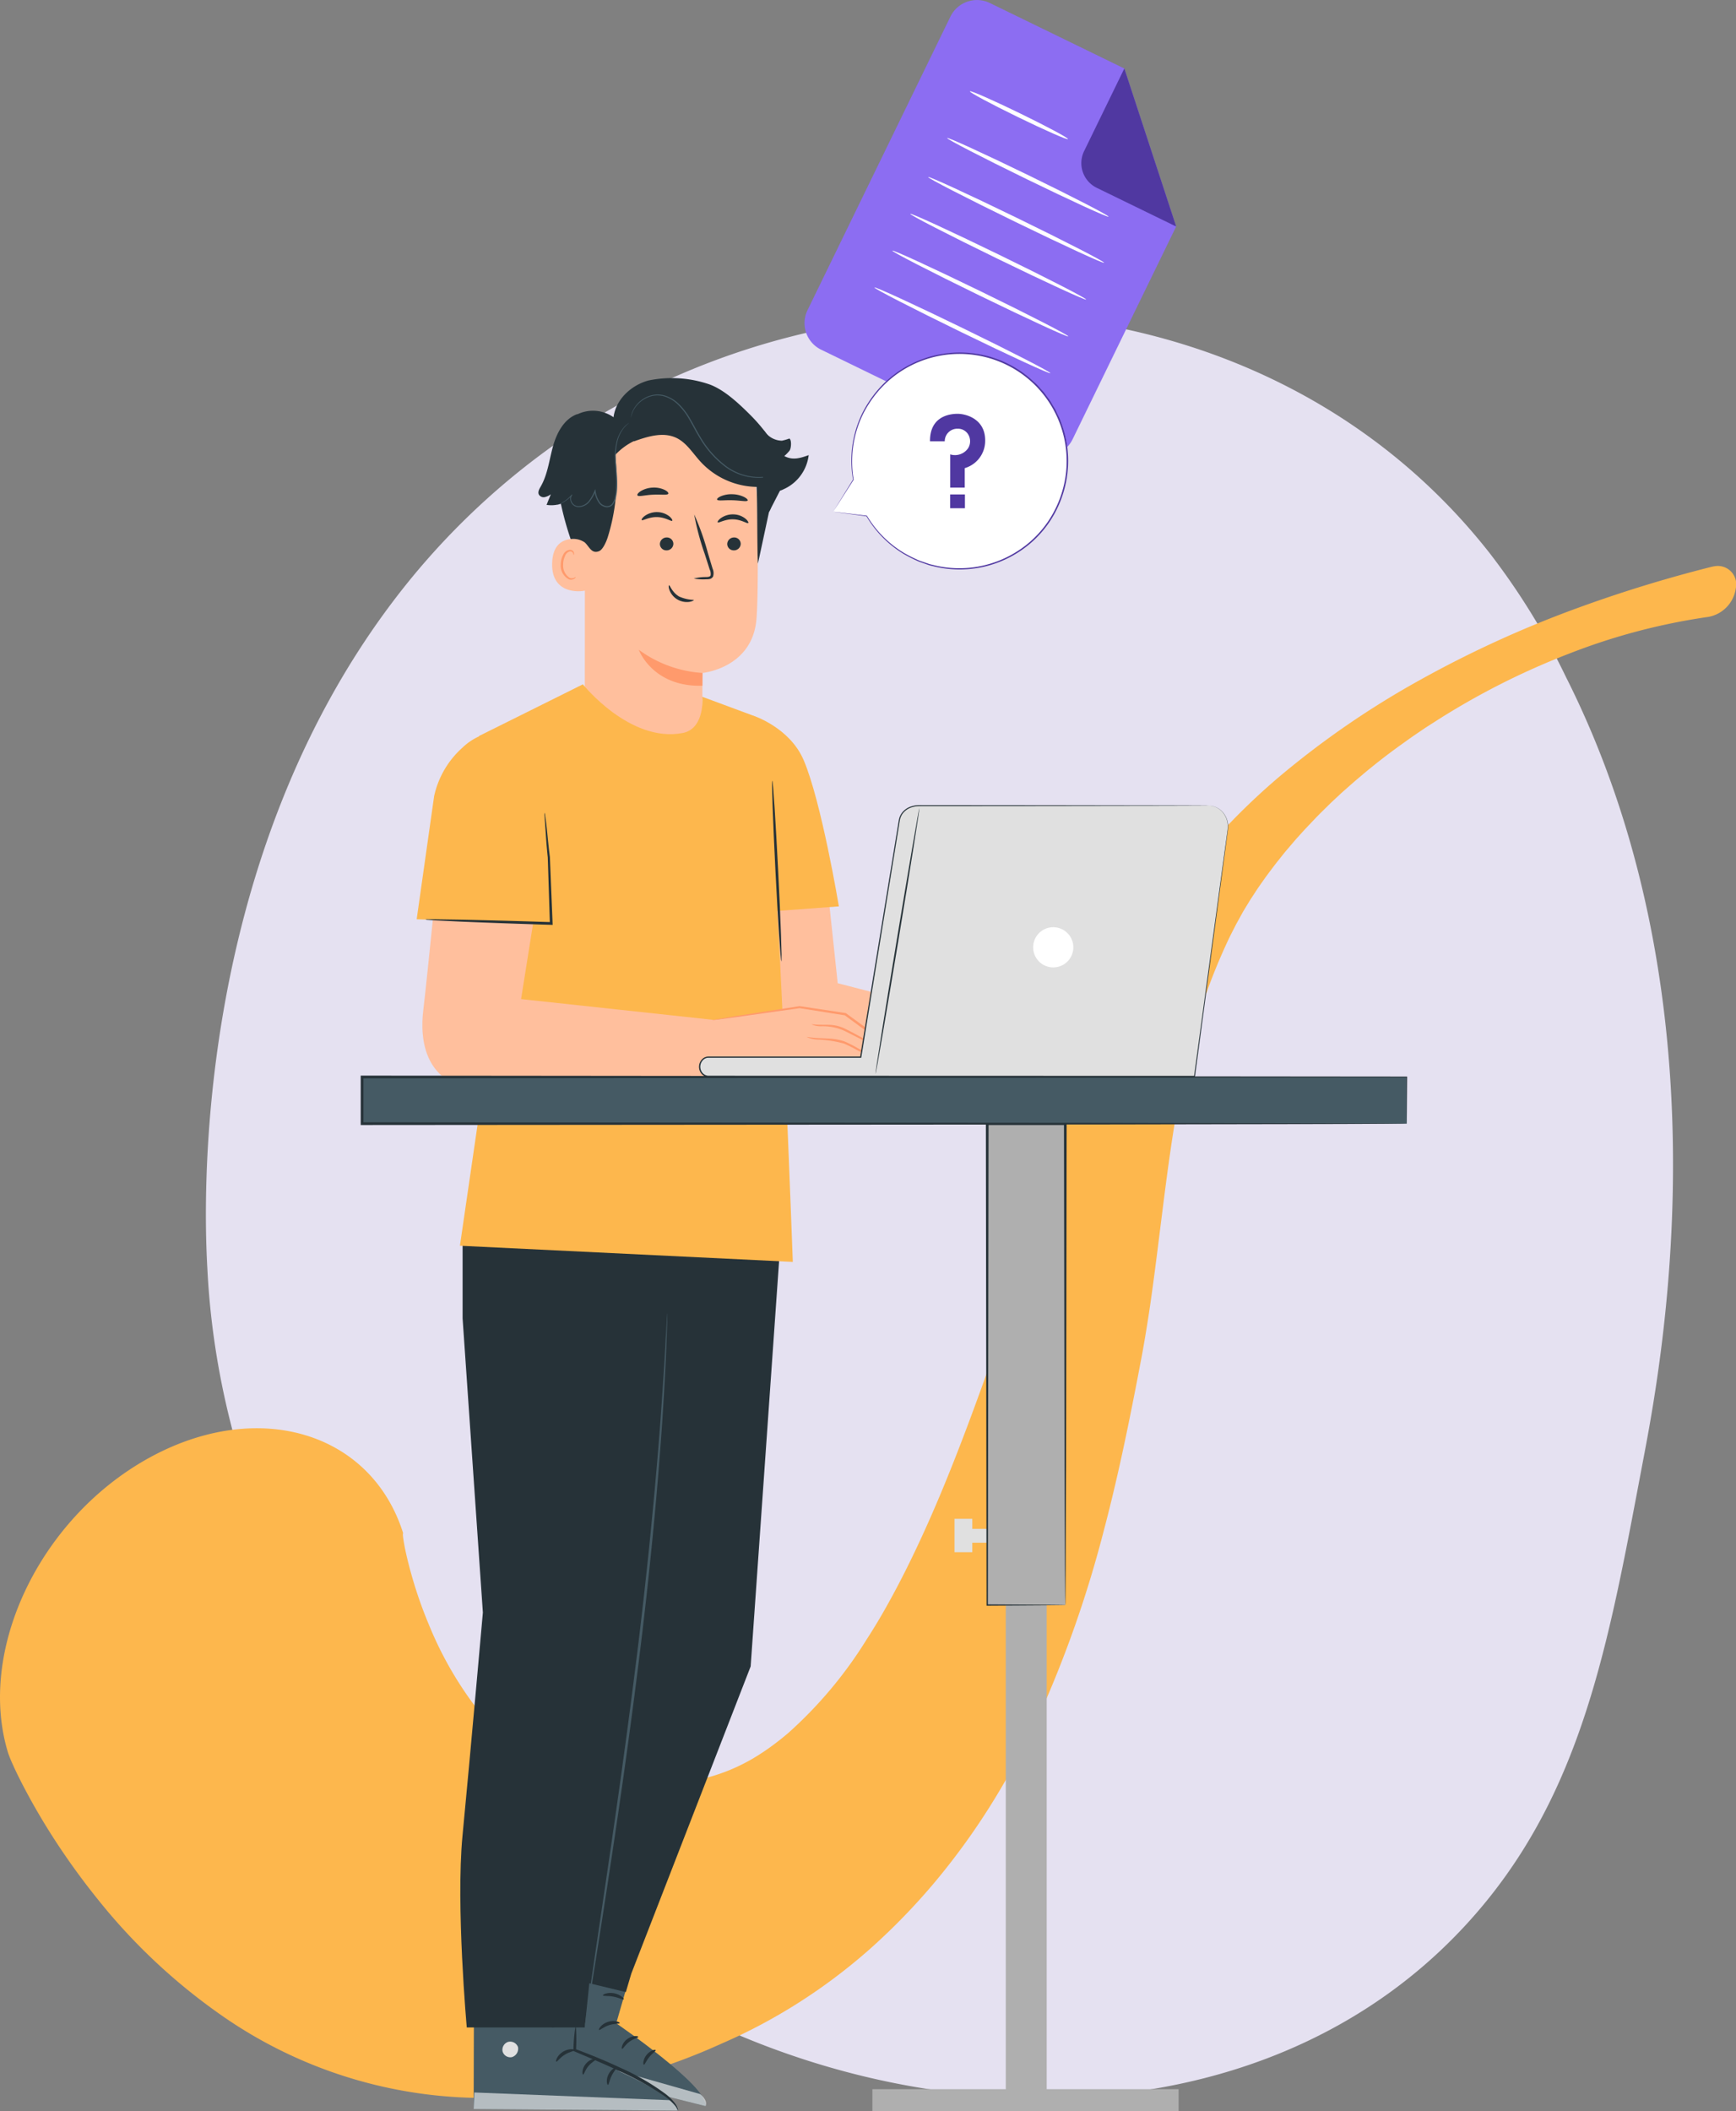 <svg xmlns="http://www.w3.org/2000/svg" width="293.847" height="357.222" viewBox="0 0 293.847 357.222">
  <rect x="0" y="0" width="293.847" height="357.222" fill="#808080" stroke="none"/>
  <g id="Grupo_167112" data-name="Grupo 167112" transform="translate(-608 -2809)">
    <g id="Grupo_167111" data-name="Grupo 167111" transform="translate(-0.393 -281.236)">
      <path id="Trazado_188103" data-name="Trazado 188103" d="M225.507,48.507a117.182,117.182,0,0,1,12.9,20.912c27.172,53.843,16.769,113.3,13.286,131.665-5.627,29.636-9.732,54.684-26.688,75.527-38.523,47.364-115.268,41.092-161.574,1.078-5.49-4.745-50.31-44.626-54.755-104.962-.108-1.475-.161-2.576-.214-3.538-.5-9.324-2.822-67.068,31.332-112.327A124.718,124.718,0,0,1,66.62,30.632C114.741-3.64,187.327-.092,225.507,48.507Z" transform="translate(635.008 3135.289)" fill="#e5e1f1"/>
      <path id="Trazado_139920" data-name="Trazado 139920" d="M309.588,60.177a4.261,4.261,0,0,1,.477-.091,3.116,3.116,0,0,1,3.582,3.735,5.722,5.722,0,0,1-4.6,4.83,105.9,105.9,0,0,0-23.613,6.223A126.031,126.031,0,0,0,262.559,86.49l-1.376.876-1.354.92c-.905.607-1.794,1.243-2.68,1.882q-2.667,1.9-5.216,3.973c-.857.679-1.682,1.4-2.521,2.1-.831.711-1.642,1.443-2.463,2.16-.794.751-1.6,1.475-2.38,2.249s-1.559,1.521-2.3,2.312-1.5,1.559-2.218,2.367c-.36.4-.727.8-1.076,1.2l-1.041,1.225c-.708.8-1.345,1.656-2.018,2.477-.642.84-1.282,1.68-1.9,2.528-.6.858-1.217,1.7-1.768,2.568-.278.433-.57.859-.842,1.293l-.791,1.3c-.131.219-.268.43-.393.654l-.375.679-.746,1.354c-.464.92-.948,1.825-1.383,2.751a100.1,100.1,0,0,0-7.574,23.034c-1.674,7.935-2.706,16.052-3.764,24.482-.534,4.218-1.05,8.512-1.679,12.928-.3,2.2-.661,4.446-1.034,6.709-.2,1.141-.389,2.276-.61,3.432l-.643,3.37c-1.663,8.625-3.494,17.527-5.947,26.721a193.729,193.729,0,0,1-9.882,28.553,136.893,136.893,0,0,1-7.72,14.946,118.038,118.038,0,0,1-10.528,14.892c-2.018,2.422-4.173,4.794-6.447,7.082-1.135,1.148-2.309,2.264-3.5,3.368-.6.547-1.178,1.079-1.815,1.628s-1.273,1.1-1.921,1.629a95.226,95.226,0,0,1-16.438,10.953c-1.435.75-2.876,1.468-4.333,2.13-.768.357-1.357.606-2.007.9l-1.921.846c-1.284.56-2.592,1.078-3.9,1.585s-2.643.968-3.97,1.447a99.571,99.571,0,0,1-16.386,4.142,83.889,83.889,0,0,1-16.579,1.085,77.5,77.5,0,0,1-42.655-14.538,99.749,99.749,0,0,1-20.084-19.03,120.878,120.878,0,0,1-8-11.167c-1.238-1.96-2.428-3.972-3.583-6.081-.576-1.06-1.149-2.136-1.718-3.278-.285-.572-.569-1.154-.859-1.785l-.445-.99-.236-.562-.136-.344-.189-.519C15.868,243.575,26.519,221.215,45,210.995s37.8-4.432,43.141,12.926l-.079-.178c-.022-.041-.021-.015-.021-.015l-.01.013c-.013.008-.008.074-.012.113a3.432,3.432,0,0,0,.026.358c.023.264.074.575.123.882.1.627.233,1.3.382,1.97.3,1.356.662,2.748,1.062,4.127a72.535,72.535,0,0,0,2.861,8.1,61.433,61.433,0,0,0,7.962,13.944,38.158,38.158,0,0,0,10.434,9.455,27.719,27.719,0,0,0,6.121,2.751,30.445,30.445,0,0,0,6.916,1.317,38.972,38.972,0,0,0,7.853-.2c.7-.109,1.4-.186,2.113-.307.719-.142,1.437-.249,2.169-.407l2.126-.469c.558-.109,1.122-.255,1.682-.4a30.7,30.7,0,0,0,6.638-2.7c.272-.143.539-.3.808-.453l.863-.531c.578-.367,1.157-.745,1.729-1.154,1.148-.812,2.294-1.7,3.437-2.682A71.916,71.916,0,0,0,166.5,241.725q1.558-2.4,3.014-4.959t2.845-5.258c1.848-3.586,3.6-7.326,5.279-11.17,3.357-7.693,6.382-15.781,9.375-24.13l1.069-3c.347-.966.673-1.953,1.014-2.939.656-1.986,1.306-3.989,1.933-6.037,1.26-4.082,2.47-8.281,3.682-12.556,2.44-8.549,4.962-17.444,8.321-26.482a131.985,131.985,0,0,1,13.236-26.832c.7-1.075,1.446-2.128,2.172-3.184.77-1.043,1.5-2.072,2.3-3.113l1.189-1.552c.4-.509.819-1.005,1.228-1.508.808-1.011,1.671-1.965,2.513-2.93a111.8,111.8,0,0,1,10.815-10.468A149.179,149.179,0,0,1,260,79.438,185.856,185.856,0,0,1,284.576,68a228.986,228.986,0,0,1,24.987-7.821Z" transform="translate(588.561 3125.962)" fill="#fdb74d"/>
    </g>
    <g id="Grupo_167110" data-name="Grupo 167110" transform="translate(-106.259 2353.992)">
      <g id="Background_Complete" data-name="Background Complete" transform="translate(850.433 455.008)">
        <g id="Grupo_166502" data-name="Grupo 166502">
          <g id="Grupo_166459" data-name="Grupo 166459">
            <g id="Grupo_166450" data-name="Grupo 166450">
              <g id="Grupo_166449" data-name="Grupo 166449">
                <g id="Grupo_166448" data-name="Grupo 166448">
                  <g id="Grupo_166447" data-name="Grupo 166447">
                    <g id="Grupo_166446" data-name="Grupo 166446">
                      <g id="Grupo_166445" data-name="Grupo 166445">
                        <g id="Grupo_166444" data-name="Grupo 166444">
                          <g id="Grupo_166443" data-name="Grupo 166443">
                            <path id="Trazado_226337" data-name="Trazado 226337" d="M900.068,531.652l-35.891-17.479a4.994,4.994,0,0,1-2.3-6.677l24.191-49.678a5,5,0,0,1,6.678-2.3L915.5,466.6l8.776,26.741-17.535,36.008A5,5,0,0,1,900.068,531.652Z" transform="translate(-861.367 -455.008)" fill="#8c6df2"/>
                          </g>
                        </g>
                      </g>
                    </g>
                  </g>
                </g>
              </g>
            </g>
            <g id="Grupo_166458" data-name="Grupo 166458" transform="translate(46.859 11.59)">
              <g id="Grupo_166457" data-name="Grupo 166457">
                <g id="Grupo_166456" data-name="Grupo 166456">
                  <g id="Grupo_166455" data-name="Grupo 166455">
                    <g id="Grupo_166454" data-name="Grupo 166454">
                      <g id="Grupo_166453" data-name="Grupo 166453">
                        <g id="Grupo_166452" data-name="Grupo 166452">
                          <g id="Grupo_166451" data-name="Grupo 166451">
                            <path id="Trazado_226338" data-name="Trazado 226338" d="M922.326,468.285l-6.809,13.982a4.646,4.646,0,0,0,2.142,6.211l13.443,6.549Z" transform="translate(-915.047 -468.285)" fill="#5038a1"/>
                          </g>
                        </g>
                      </g>
                    </g>
                  </g>
                </g>
              </g>
            </g>
          </g>
          <g id="Grupo_166466" data-name="Grupo 166466" transform="translate(27.991 15.436)">
            <g id="Grupo_166465" data-name="Grupo 166465">
              <g id="Grupo_166464" data-name="Grupo 166464">
                <g id="Grupo_166463" data-name="Grupo 166463">
                  <g id="Grupo_166462" data-name="Grupo 166462">
                    <g id="Grupo_166461" data-name="Grupo 166461">
                      <g id="Grupo_166460" data-name="Grupo 166460">
                        <path id="Trazado_226339" data-name="Trazado 226339" d="M910.039,480.791c-.087.179-3.876-1.486-8.46-3.718s-8.232-4.189-8.144-4.369,3.875,1.485,8.461,3.718S910.126,480.611,910.039,480.791Z" transform="translate(-893.432 -472.691)" fill="#fff"/>
                      </g>
                    </g>
                  </g>
                </g>
              </g>
            </g>
          </g>
          <g id="Grupo_166473" data-name="Grupo 166473" transform="translate(24.142 23.346)">
            <g id="Grupo_166472" data-name="Grupo 166472">
              <g id="Grupo_166471" data-name="Grupo 166471">
                <g id="Grupo_166470" data-name="Grupo 166470">
                  <g id="Grupo_166469" data-name="Grupo 166469">
                    <g id="Grupo_166468" data-name="Grupo 166468">
                      <g id="Grupo_166467" data-name="Grupo 166467">
                        <path id="Trazado_226340" data-name="Trazado 226340" d="M916.353,495.07c-.087.18-6.276-2.655-13.822-6.329s-13.594-6.8-13.507-6.98,6.276,2.654,13.824,6.33S916.44,494.89,916.353,495.07Z" transform="translate(-889.023 -481.753)" fill="#fff"/>
                      </g>
                    </g>
                  </g>
                </g>
              </g>
            </g>
          </g>
          <g id="Grupo_166480" data-name="Grupo 166480" transform="translate(20.927 29.948)">
            <g id="Grupo_166479" data-name="Grupo 166479">
              <g id="Grupo_166478" data-name="Grupo 166478">
                <g id="Grupo_166477" data-name="Grupo 166477">
                  <g id="Grupo_166476" data-name="Grupo 166476">
                    <g id="Grupo_166475" data-name="Grupo 166475">
                      <g id="Grupo_166474" data-name="Grupo 166474">
                        <path id="Trazado_226341" data-name="Trazado 226341" d="M915.131,503.83c-.087.18-6.828-2.923-15.053-6.928s-14.825-7.4-14.738-7.58,6.826,2.922,15.055,6.928S915.219,503.65,915.131,503.83Z" transform="translate(-885.34 -489.316)" fill="#fff"/>
                      </g>
                    </g>
                  </g>
                </g>
              </g>
            </g>
          </g>
          <g id="Grupo_166487" data-name="Grupo 166487" transform="translate(17.894 36.176)">
            <g id="Grupo_166486" data-name="Grupo 166486">
              <g id="Grupo_166485" data-name="Grupo 166485">
                <g id="Grupo_166484" data-name="Grupo 166484">
                  <g id="Grupo_166483" data-name="Grupo 166483">
                    <g id="Grupo_166482" data-name="Grupo 166482">
                      <g id="Grupo_166481" data-name="Grupo 166481">
                        <path id="Trazado_226342" data-name="Trazado 226342" d="M911.657,510.964c-.088.18-6.828-2.922-15.053-6.928s-14.825-7.4-14.738-7.579,6.826,2.922,15.055,6.928S911.745,510.785,911.657,510.964Z" transform="translate(-881.866 -496.451)" fill="#fff"/>
                      </g>
                    </g>
                  </g>
                </g>
              </g>
            </g>
          </g>
          <g id="Grupo_166494" data-name="Grupo 166494" transform="translate(14.862 42.404)">
            <g id="Grupo_166493" data-name="Grupo 166493">
              <g id="Grupo_166492" data-name="Grupo 166492">
                <g id="Grupo_166491" data-name="Grupo 166491">
                  <g id="Grupo_166490" data-name="Grupo 166490">
                    <g id="Grupo_166489" data-name="Grupo 166489">
                      <g id="Grupo_166488" data-name="Grupo 166488">
                        <path id="Trazado_226343" data-name="Trazado 226343" d="M908.183,518.1c-.088.18-6.828-2.923-15.053-6.927s-14.826-7.4-14.738-7.58,6.826,2.922,15.054,6.929S908.271,517.919,908.183,518.1Z" transform="translate(-878.392 -503.585)" fill="#fff"/>
                      </g>
                    </g>
                  </g>
                </g>
              </g>
            </g>
          </g>
          <g id="Grupo_166501" data-name="Grupo 166501" transform="translate(11.828 48.632)">
            <g id="Grupo_166500" data-name="Grupo 166500">
              <g id="Grupo_166499" data-name="Grupo 166499">
                <g id="Grupo_166498" data-name="Grupo 166498">
                  <g id="Grupo_166497" data-name="Grupo 166497">
                    <g id="Grupo_166496" data-name="Grupo 166496">
                      <g id="Grupo_166495" data-name="Grupo 166495">
                        <path id="Trazado_226344" data-name="Trazado 226344" d="M904.708,525.234c-.087.179-6.828-2.923-15.053-6.928s-14.825-7.4-14.738-7.579,6.826,2.922,15.055,6.928S904.8,525.054,904.708,525.234Z" transform="translate(-874.917 -510.719)" fill="#fff"/>
                      </g>
                    </g>
                  </g>
                </g>
              </g>
            </g>
          </g>
        </g>
      </g>
      <g id="Speech_Bubble_2" data-name="Speech Bubble 2" transform="translate(855.29 514.65)">
        <g id="Grupo_166617" data-name="Grupo 166617">
          <g id="Grupo_166607" data-name="Grupo 166607">
            <g id="Grupo_166606" data-name="Grupo 166606">
              <g id="Grupo_166605" data-name="Grupo 166605">
                <g id="Grupo_166604" data-name="Grupo 166604">
                  <g id="Grupo_166603" data-name="Grupo 166603">
                    <g id="Grupo_166602" data-name="Grupo 166602">
                      <g id="Grupo_166597" data-name="Grupo 166597" transform="translate(0 0.099)">
                        <g id="Grupo_166596" data-name="Grupo 166596">
                          <g id="Grupo_166595" data-name="Grupo 166595">
                            <path id="Trazado_226367" data-name="Trazado 226367" d="M866.931,550.284l5.682.732a18.3,18.3,0,1,0-2.268-6.15l0-.01Z" transform="translate(-866.931 -523.445)" fill="#fff"/>
                          </g>
                        </g>
                      </g>
                      <g id="Grupo_166601" data-name="Grupo 166601">
                        <g id="Grupo_166600" data-name="Grupo 166600">
                          <g id="Grupo_166599" data-name="Grupo 166599">
                            <g id="Grupo_166598" data-name="Grupo 166598">
                              <path id="Trazado_226368" data-name="Trazado 226368" d="M866.931,550.27s.084-.123.235-.357l.666-1.036,2.557-4-.1-.006,0,.009a.057.057,0,0,0,.107-.033,18.264,18.264,0,0,1,.712-8.97,17.817,17.817,0,0,1,1.113-2.587,20.456,20.456,0,0,1,1.632-2.531,18.139,18.139,0,0,1,32.48,13,18.492,18.492,0,0,1-2.823,7.856,17.86,17.86,0,0,1-5.626,5.492,18.212,18.212,0,0,1-13.445,2.324l-.759-.179a5.013,5.013,0,0,1-.737-.209l-1.414-.488a25.287,25.287,0,0,1-2.539-1.259,18.2,18.2,0,0,1-6.335-6.322.057.057,0,0,0-.04-.026l-4.212-.508-1.1-.129c-.247-.029-.381-.04-.381-.04s.115.02.355.054l1.077.15,4.243.581-.04-.026a18.189,18.189,0,0,0,6.342,6.412,25.141,25.141,0,0,0,2.558,1.282l1.426.5a4.98,4.98,0,0,0,.744.213l.766.184a18.379,18.379,0,0,0,13.61-2.315,18.081,18.081,0,0,0,5.709-5.555,18.687,18.687,0,0,0,2.869-7.962A18.268,18.268,0,0,0,905.445,535a8.257,8.257,0,0,0-.44-1.021l-.478-1-.567-.947a7.539,7.539,0,0,0-.6-.917l-.65-.879c-.208-.3-.477-.546-.711-.821s-.475-.545-.735-.793l-.8-.723a18.1,18.1,0,0,0-7.3-3.933,18.442,18.442,0,0,0-14.6,2.191,18.252,18.252,0,0,0-4.858,4.478,20.638,20.638,0,0,0-1.638,2.564,18.077,18.077,0,0,0-1.112,2.618,18.269,18.269,0,0,0-.661,9.044l.107-.033,0-.01a.057.057,0,0,0-.076-.028.058.058,0,0,0-.024.022l-2.519,4.076-.635,1.036C867,550.155,866.931,550.27,866.931,550.27Z" transform="translate(-866.931 -523.332)" fill="#5038a1"/>
                            </g>
                          </g>
                        </g>
                      </g>
                    </g>
                  </g>
                </g>
              </g>
            </g>
          </g>
          <g id="Grupo_166616" data-name="Grupo 166616" transform="translate(16.389 10.376)">
            <g id="Grupo_166615" data-name="Grupo 166615">
              <g id="Grupo_166614" data-name="Grupo 166614">
                <g id="Grupo_166610" data-name="Grupo 166610">
                  <g id="Grupo_166609" data-name="Grupo 166609">
                    <g id="Grupo_166608" data-name="Grupo 166608">
                      <path id="Trazado_226369" data-name="Trazado 226369" d="M885.706,539.874H888.2a2.118,2.118,0,0,1,2.175-2.13,2.017,2.017,0,0,1,1.954,1.287,2.236,2.236,0,0,1-.178,2.019,2.7,2.7,0,0,1-3.029,1.034v5.621h2.465v-3.293a4.812,4.812,0,0,0,3.457-4.7c0-3.645-3.269-4.492-4.668-4.492C889.3,535.218,885.659,535.477,885.706,539.874Z" transform="translate(-885.706 -535.218)" fill="#5038a1"/>
                    </g>
                  </g>
                </g>
                <g id="Grupo_166613" data-name="Grupo 166613" transform="translate(3.408 13.645)">
                  <g id="Grupo_166612" data-name="Grupo 166612">
                    <g id="Grupo_166611" data-name="Grupo 166611">
                      <rect id="Rectángulo_46135" data-name="Rectángulo 46135" width="2.501" height="2.336" fill="#5038a1"/>
                    </g>
                  </g>
                </g>
              </g>
            </g>
          </g>
        </g>
      </g>
      <g id="Character_2" data-name="Character 2" transform="translate(775.32 518.973)">
        <g id="Grupo_167109" data-name="Grupo 167109">
          <g id="Grupo_166817" data-name="Grupo 166817" transform="translate(16.859 146.359)">
            <g id="Grupo_166702" data-name="Grupo 166702" transform="translate(7.999 110.702)">
              <g id="Grupo_166701" data-name="Grupo 166701">
                <g id="Grupo_166700" data-name="Grupo 166700">
                  <g id="Grupo_166628" data-name="Grupo 166628">
                    <g id="Grupo_166627" data-name="Grupo 166627">
                      <g id="Grupo_166626" data-name="Grupo 166626">
                        <g id="Grupo_166625" data-name="Grupo 166625">
                          <g id="Grupo_166624" data-name="Grupo 166624">
                            <g id="Grupo_166623" data-name="Grupo 166623">
                              <g id="Grupo_166622" data-name="Grupo 166622">
                                <g id="Grupo_166621" data-name="Grupo 166621">
                                  <g id="Grupo_166620" data-name="Grupo 166620">
                                    <g id="Grupo_166619" data-name="Grupo 166619">
                                      <g id="Grupo_166618" data-name="Grupo 166618">
                                        <path id="Trazado_226370" data-name="Trazado 226370" d="M827.12,827l-4.937,17.1s15.727,10.762,15.122,14.012L803.8,849.731l6.6-26.966Z" transform="translate(-803.797 -822.765)" fill="#455a64"/>
                                      </g>
                                    </g>
                                  </g>
                                </g>
                              </g>
                            </g>
                          </g>
                        </g>
                      </g>
                    </g>
                  </g>
                  <g id="Grupo_166640" data-name="Grupo 166640" transform="translate(7.05 17.278)">
                    <g id="Grupo_166639" data-name="Grupo 166639">
                      <g id="Grupo_166638" data-name="Grupo 166638">
                        <g id="Grupo_166637" data-name="Grupo 166637">
                          <g id="Grupo_166636" data-name="Grupo 166636">
                            <g id="Grupo_166635" data-name="Grupo 166635">
                              <g id="Grupo_166634" data-name="Grupo 166634">
                                <g id="Grupo_166633" data-name="Grupo 166633">
                                  <g id="Grupo_166632" data-name="Grupo 166632">
                                    <g id="Grupo_166631" data-name="Grupo 166631">
                                      <g id="Grupo_166630" data-name="Grupo 166630">
                                        <g id="Grupo_166629" data-name="Grupo 166629">
                                          <path id="Trazado_226371" data-name="Trazado 226371" d="M813.21,842.572a1.409,1.409,0,0,0-1.336,1.325,1.356,1.356,0,0,0,1.3,1.337,1.487,1.487,0,0,0,1.408-1.411,1.407,1.407,0,0,0-1.508-1.24" transform="translate(-811.874 -842.558)" fill="#e0e0e0"/>
                                        </g>
                                      </g>
                                    </g>
                                  </g>
                                </g>
                              </g>
                            </g>
                          </g>
                        </g>
                      </g>
                    </g>
                  </g>
                  <g id="Grupo_166651" data-name="Grupo 166651" transform="translate(0 24.274)" opacity="0.6">
                    <g id="Grupo_166650" data-name="Grupo 166650">
                      <g id="Grupo_166649" data-name="Grupo 166649">
                        <g id="Grupo_166648" data-name="Grupo 166648">
                          <g id="Grupo_166647" data-name="Grupo 166647">
                            <g id="Grupo_166646" data-name="Grupo 166646">
                              <g id="Grupo_166645" data-name="Grupo 166645">
                                <g id="Grupo_166644" data-name="Grupo 166644">
                                  <g id="Grupo_166643" data-name="Grupo 166643">
                                    <g id="Grupo_166642" data-name="Grupo 166642">
                                      <g id="Grupo_166641" data-name="Grupo 166641">
                                        <path id="Trazado_226372" data-name="Trazado 226372" d="M803.8,853.264l.772-2.691,31.838,9.043s1.329,1.023.9,2.031Z" transform="translate(-803.797 -850.573)" fill="#fff"/>
                                      </g>
                                    </g>
                                  </g>
                                </g>
                              </g>
                            </g>
                          </g>
                        </g>
                      </g>
                    </g>
                  </g>
                  <g id="Grupo_166663" data-name="Grupo 166663" transform="translate(15.455 20.948)">
                    <g id="Grupo_166662" data-name="Grupo 166662">
                      <g id="Grupo_166661" data-name="Grupo 166661">
                        <g id="Grupo_166660" data-name="Grupo 166660">
                          <g id="Grupo_166659" data-name="Grupo 166659">
                            <g id="Grupo_166658" data-name="Grupo 166658">
                              <g id="Grupo_166657" data-name="Grupo 166657">
                                <g id="Grupo_166656" data-name="Grupo 166656">
                                  <g id="Grupo_166655" data-name="Grupo 166655">
                                    <g id="Grupo_166654" data-name="Grupo 166654">
                                      <g id="Grupo_166653" data-name="Grupo 166653">
                                        <g id="Grupo_166652" data-name="Grupo 166652">
                                          <path id="Trazado_226373" data-name="Trazado 226373" d="M825.018,847.116c-.046.162-.883.031-1.82.356-.945.3-1.537.905-1.672.8-.143-.07.346-.986,1.487-1.36S825.091,846.974,825.018,847.116Z" transform="translate(-821.502 -846.762)" fill="#263238"/>
                                        </g>
                                      </g>
                                    </g>
                                  </g>
                                </g>
                              </g>
                            </g>
                          </g>
                        </g>
                      </g>
                    </g>
                  </g>
                  <g id="Grupo_166675" data-name="Grupo 166675" transform="translate(19.32 23.492)">
                    <g id="Grupo_166674" data-name="Grupo 166674">
                      <g id="Grupo_166673" data-name="Grupo 166673">
                        <g id="Grupo_166672" data-name="Grupo 166672">
                          <g id="Grupo_166671" data-name="Grupo 166671">
                            <g id="Grupo_166670" data-name="Grupo 166670">
                              <g id="Grupo_166669" data-name="Grupo 166669">
                                <g id="Grupo_166668" data-name="Grupo 166668">
                                  <g id="Grupo_166667" data-name="Grupo 166667">
                                    <g id="Grupo_166666" data-name="Grupo 166666">
                                      <g id="Grupo_166665" data-name="Grupo 166665">
                                        <g id="Grupo_166664" data-name="Grupo 166664">
                                          <path id="Trazado_226374" data-name="Trazado 226374" d="M828.731,849.818c0,.168-.78.269-1.509.822-.745.532-1.072,1.245-1.233,1.2-.161-.013-.034-1,.885-1.67S828.767,849.662,828.731,849.818Z" transform="translate(-825.929 -849.676)" fill="#263238"/>
                                        </g>
                                      </g>
                                    </g>
                                  </g>
                                </g>
                              </g>
                            </g>
                          </g>
                        </g>
                      </g>
                    </g>
                  </g>
                  <g id="Grupo_166687" data-name="Grupo 166687" transform="translate(22.972 25.817)">
                    <g id="Grupo_166686" data-name="Grupo 166686">
                      <g id="Grupo_166685" data-name="Grupo 166685">
                        <g id="Grupo_166684" data-name="Grupo 166684">
                          <g id="Grupo_166683" data-name="Grupo 166683">
                            <g id="Grupo_166682" data-name="Grupo 166682">
                              <g id="Grupo_166681" data-name="Grupo 166681">
                                <g id="Grupo_166680" data-name="Grupo 166680">
                                  <g id="Grupo_166679" data-name="Grupo 166679">
                                    <g id="Grupo_166678" data-name="Grupo 166678">
                                      <g id="Grupo_166677" data-name="Grupo 166677">
                                        <g id="Grupo_166676" data-name="Grupo 166676">
                                          <path id="Trazado_226375" data-name="Trazado 226375" d="M830.206,854.863c-.157,0-.181-.877.464-1.668s1.5-.956,1.534-.8c.058.158-.559.514-1.077,1.172C830.593,854.209,830.373,854.887,830.206,854.863Z" transform="translate(-830.113 -852.34)" fill="#263238"/>
                                        </g>
                                      </g>
                                    </g>
                                  </g>
                                </g>
                              </g>
                            </g>
                          </g>
                        </g>
                      </g>
                    </g>
                  </g>
                  <g id="Grupo_166699" data-name="Grupo 166699" transform="translate(16.135 16.193)">
                    <g id="Grupo_166698" data-name="Grupo 166698">
                      <g id="Grupo_166697" data-name="Grupo 166697">
                        <g id="Grupo_166696" data-name="Grupo 166696">
                          <g id="Grupo_166695" data-name="Grupo 166695">
                            <g id="Grupo_166694" data-name="Grupo 166694">
                              <g id="Grupo_166693" data-name="Grupo 166693">
                                <g id="Grupo_166692" data-name="Grupo 166692">
                                  <g id="Grupo_166691" data-name="Grupo 166691">
                                    <g id="Grupo_166690" data-name="Grupo 166690">
                                      <g id="Grupo_166689" data-name="Grupo 166689">
                                        <g id="Grupo_166688" data-name="Grupo 166688">
                                          <path id="Trazado_226376" data-name="Trazado 226376" d="M825.809,842.4c-.106.132-.8-.282-1.741-.45-.937-.188-1.734-.058-1.784-.219-.065-.142.789-.572,1.894-.358S825.922,842.292,825.809,842.4Z" transform="translate(-822.281 -841.315)" fill="#263238"/>
                                        </g>
                                      </g>
                                    </g>
                                  </g>
                                </g>
                              </g>
                            </g>
                          </g>
                        </g>
                      </g>
                    </g>
                  </g>
                </g>
              </g>
            </g>
            <g id="Grupo_166790" data-name="Grupo 166790" transform="translate(2.252 118.781)">
              <g id="Grupo_166786" data-name="Grupo 166786">
                <g id="Grupo_166785" data-name="Grupo 166785">
                  <g id="Grupo_166713" data-name="Grupo 166713">
                    <g id="Grupo_166712" data-name="Grupo 166712">
                      <g id="Grupo_166711" data-name="Grupo 166711">
                        <g id="Grupo_166710" data-name="Grupo 166710">
                          <g id="Grupo_166709" data-name="Grupo 166709">
                            <g id="Grupo_166708" data-name="Grupo 166708">
                              <g id="Grupo_166707" data-name="Grupo 166707">
                                <g id="Grupo_166706" data-name="Grupo 166706">
                                  <g id="Grupo_166705" data-name="Grupo 166705">
                                    <g id="Grupo_166704" data-name="Grupo 166704">
                                      <g id="Grupo_166703" data-name="Grupo 166703">
                                        <path id="Trazado_226377" data-name="Trazado 226377" d="M814.536,832.2l-.777,17.786s17.816,6.763,17.993,10.064l-34.539-.269.075-27.762Z" transform="translate(-797.213 -832.019)" fill="#455a64"/>
                                      </g>
                                    </g>
                                  </g>
                                </g>
                              </g>
                            </g>
                          </g>
                        </g>
                      </g>
                    </g>
                  </g>
                  <g id="Grupo_166725" data-name="Grupo 166725" transform="translate(4.862 16.33)">
                    <g id="Grupo_166724" data-name="Grupo 166724">
                      <g id="Grupo_166723" data-name="Grupo 166723">
                        <g id="Grupo_166722" data-name="Grupo 166722">
                          <g id="Grupo_166721" data-name="Grupo 166721">
                            <g id="Grupo_166720" data-name="Grupo 166720">
                              <g id="Grupo_166719" data-name="Grupo 166719">
                                <g id="Grupo_166718" data-name="Grupo 166718">
                                  <g id="Grupo_166717" data-name="Grupo 166717">
                                    <g id="Grupo_166716" data-name="Grupo 166716">
                                      <g id="Grupo_166715" data-name="Grupo 166715">
                                        <g id="Grupo_166714" data-name="Grupo 166714">
                                          <path id="Trazado_226378" data-name="Trazado 226378" d="M803.8,850.783a1.41,1.41,0,0,0-.987,1.6,1.356,1.356,0,0,0,1.579.993,1.487,1.487,0,0,0,1.037-1.7,1.407,1.407,0,0,0-1.757-.851" transform="translate(-802.783 -850.726)" fill="#e0e0e0"/>
                                        </g>
                                      </g>
                                    </g>
                                  </g>
                                </g>
                              </g>
                            </g>
                          </g>
                        </g>
                      </g>
                    </g>
                  </g>
                  <g id="Grupo_166736" data-name="Grupo 166736" transform="translate(0 24.963)" opacity="0.6">
                    <g id="Grupo_166735" data-name="Grupo 166735">
                      <g id="Grupo_166734" data-name="Grupo 166734">
                        <g id="Grupo_166733" data-name="Grupo 166733">
                          <g id="Grupo_166732" data-name="Grupo 166732">
                            <g id="Grupo_166731" data-name="Grupo 166731">
                              <g id="Grupo_166730" data-name="Grupo 166730">
                                <g id="Grupo_166729" data-name="Grupo 166729">
                                  <g id="Grupo_166728" data-name="Grupo 166728">
                                    <g id="Grupo_166727" data-name="Grupo 166727">
                                      <g id="Grupo_166726" data-name="Grupo 166726">
                                        <path id="Trazado_226379" data-name="Trazado 226379" d="M797.213,863.415l.117-2.8,33.072,1.305s1.533.681,1.35,1.762Z" transform="translate(-797.213 -860.616)" fill="#fff"/>
                                      </g>
                                    </g>
                                  </g>
                                </g>
                              </g>
                            </g>
                          </g>
                        </g>
                      </g>
                    </g>
                  </g>
                  <g id="Grupo_166748" data-name="Grupo 166748" transform="translate(13.944 17.635)">
                    <g id="Grupo_166747" data-name="Grupo 166747">
                      <g id="Grupo_166746" data-name="Grupo 166746">
                        <g id="Grupo_166745" data-name="Grupo 166745">
                          <g id="Grupo_166744" data-name="Grupo 166744">
                            <g id="Grupo_166743" data-name="Grupo 166743">
                              <g id="Grupo_166742" data-name="Grupo 166742">
                                <g id="Grupo_166741" data-name="Grupo 166741">
                                  <g id="Grupo_166740" data-name="Grupo 166740">
                                    <g id="Grupo_166739" data-name="Grupo 166739">
                                      <g id="Grupo_166738" data-name="Grupo 166738">
                                        <g id="Grupo_166737" data-name="Grupo 166737">
                                          <path id="Trazado_226380" data-name="Trazado 226380" d="M816.351,852.381c-.007.168-.851.238-1.685.774-.849.514-1.282,1.241-1.437,1.173-.155-.034.1-1.04,1.125-1.671S816.388,852.226,816.351,852.381Z" transform="translate(-813.187 -852.221)" fill="#263238"/>
                                        </g>
                                      </g>
                                    </g>
                                  </g>
                                </g>
                              </g>
                            </g>
                          </g>
                        </g>
                      </g>
                    </g>
                  </g>
                  <g id="Grupo_166760" data-name="Grupo 166760" transform="translate(18.411 19.252)">
                    <g id="Grupo_166759" data-name="Grupo 166759">
                      <g id="Grupo_166758" data-name="Grupo 166758">
                        <g id="Grupo_166757" data-name="Grupo 166757">
                          <g id="Grupo_166756" data-name="Grupo 166756">
                            <g id="Grupo_166755" data-name="Grupo 166755">
                              <g id="Grupo_166754" data-name="Grupo 166754">
                                <g id="Grupo_166753" data-name="Grupo 166753">
                                  <g id="Grupo_166752" data-name="Grupo 166752">
                                    <g id="Grupo_166751" data-name="Grupo 166751">
                                      <g id="Grupo_166750" data-name="Grupo 166750">
                                        <g id="Grupo_166749" data-name="Grupo 166749">
                                          <path id="Trazado_226381" data-name="Trazado 226381" d="M820.611,854.143c.037.164-.695.445-1.274,1.154-.6.691-.75,1.462-.917,1.453-.159.025-.268-.964.468-1.831S820.609,853.982,820.611,854.143Z" transform="translate(-818.304 -854.073)" fill="#263238"/>
                                        </g>
                                      </g>
                                    </g>
                                  </g>
                                </g>
                              </g>
                            </g>
                          </g>
                        </g>
                      </g>
                    </g>
                  </g>
                  <g id="Grupo_166772" data-name="Grupo 166772" transform="translate(22.544 20.773)">
                    <g id="Grupo_166771" data-name="Grupo 166771">
                      <g id="Grupo_166770" data-name="Grupo 166770">
                        <g id="Grupo_166769" data-name="Grupo 166769">
                          <g id="Grupo_166768" data-name="Grupo 166768">
                            <g id="Grupo_166767" data-name="Grupo 166767">
                              <g id="Grupo_166766" data-name="Grupo 166766">
                                <g id="Grupo_166765" data-name="Grupo 166765">
                                  <g id="Grupo_166764" data-name="Grupo 166764">
                                    <g id="Grupo_166763" data-name="Grupo 166763">
                                      <g id="Grupo_166762" data-name="Grupo 166762">
                                        <g id="Grupo_166761" data-name="Grupo 166761">
                                          <path id="Trazado_226382" data-name="Trazado 226382" d="M823.237,858.716c-.154.035-.382-.809.058-1.73s1.232-1.281,1.3-1.14c.093.139-.422.631-.772,1.392C823.458,857.991,823.4,858.7,823.237,858.716Z" transform="translate(-823.039 -855.816)" fill="#263238"/>
                                        </g>
                                      </g>
                                    </g>
                                  </g>
                                </g>
                              </g>
                            </g>
                          </g>
                        </g>
                      </g>
                    </g>
                  </g>
                  <g id="Grupo_166784" data-name="Grupo 166784" transform="translate(13.242 13.102)">
                    <g id="Grupo_166783" data-name="Grupo 166783">
                      <g id="Grupo_166782" data-name="Grupo 166782">
                        <g id="Grupo_166781" data-name="Grupo 166781">
                          <g id="Grupo_166780" data-name="Grupo 166780">
                            <g id="Grupo_166779" data-name="Grupo 166779">
                              <g id="Grupo_166778" data-name="Grupo 166778">
                                <g id="Grupo_166777" data-name="Grupo 166777">
                                  <g id="Grupo_166776" data-name="Grupo 166776">
                                    <g id="Grupo_166775" data-name="Grupo 166775">
                                      <g id="Grupo_166774" data-name="Grupo 166774">
                                        <g id="Grupo_166773" data-name="Grupo 166773">
                                          <path id="Trazado_226383" data-name="Trazado 226383" d="M815.975,847.649c-.072.153-.843-.086-1.8-.029-.955.038-1.7.353-1.786.207-.1-.123.633-.741,1.757-.794S816.06,847.516,815.975,847.649Z" transform="translate(-812.383 -847.029)" fill="#263238"/>
                                        </g>
                                      </g>
                                    </g>
                                  </g>
                                </g>
                              </g>
                            </g>
                          </g>
                        </g>
                      </g>
                    </g>
                  </g>
                </g>
              </g>
              <g id="Grupo_166789" data-name="Grupo 166789" transform="translate(16.881 13.521)">
                <g id="Grupo_166788" data-name="Grupo 166788">
                  <g id="Grupo_166787" data-name="Grupo 166787">
                    <path id="Trazado_226384" data-name="Trazado 226384" d="M816.947,847.508a28.622,28.622,0,0,1,.047,4.283l-.137-.211c2.017.766,4.7,1.8,7.549,3.143a40.482,40.482,0,0,1,7.654,4.408,8.182,8.182,0,0,1,1.893,1.928c.36.554.312.979.256.958a2.4,2.4,0,0,0-.441-.83,9.571,9.571,0,0,0-1.955-1.73,50.152,50.152,0,0,0-7.652-4.211c-2.831-1.335-5.485-2.414-7.464-3.262l-.147-.063.01-.148A28.823,28.823,0,0,1,816.947,847.508Z" transform="translate(-816.551 -847.508)" fill="#263238"/>
                  </g>
                </g>
              </g>
            </g>
            <g id="Grupo_166816" data-name="Grupo 166816">
              <g id="Grupo_166798" data-name="Grupo 166798">
                <g id="Grupo_166797" data-name="Grupo 166797">
                  <g id="Grupo_166796" data-name="Grupo 166796">
                    <g id="Grupo_166795" data-name="Grupo 166795">
                      <g id="Grupo_166794" data-name="Grupo 166794">
                        <g id="Grupo_166793" data-name="Grupo 166793">
                          <g id="Grupo_166792" data-name="Grupo 166792">
                            <g id="Grupo_166791" data-name="Grupo 166791">
                              <path id="Trazado_226385" data-name="Trazado 226385" d="M795.018,695.948v12.773l3.431,49.76S796.313,782.62,795,796.245c-1.138,11.834.723,32.442.723,32.442h19.967l7.144-68.728L827.27,717.1l7.714-19.508Z" transform="translate(-794.634 -695.948)" fill="#263238"/>
                            </g>
                          </g>
                        </g>
                      </g>
                    </g>
                  </g>
                </g>
              </g>
              <g id="Grupo_166806" data-name="Grupo 166806" transform="translate(16.084 0.872)">
                <g id="Grupo_166805" data-name="Grupo 166805">
                  <g id="Grupo_166804" data-name="Grupo 166804">
                    <g id="Grupo_166803" data-name="Grupo 166803">
                      <g id="Grupo_166802" data-name="Grupo 166802">
                        <g id="Grupo_166801" data-name="Grupo 166801">
                          <g id="Grupo_166800" data-name="Grupo 166800">
                            <g id="Grupo_166799" data-name="Grupo 166799">
                              <path id="Trazado_226386" data-name="Trazado 226386" d="M850.984,698.35l-4.868,69.372-20.2,51.977-.928,3.13-11.929-2.884,8.872-123Z" transform="translate(-813.059 -696.947)" fill="#263238"/>
                            </g>
                          </g>
                        </g>
                      </g>
                    </g>
                  </g>
                </g>
              </g>
              <g id="Grupo_166815" data-name="Grupo 166815" transform="translate(21.056 11.904)">
                <g id="Grupo_166814" data-name="Grupo 166814">
                  <g id="Grupo_166813" data-name="Grupo 166813">
                    <g id="Grupo_166812" data-name="Grupo 166812">
                      <g id="Grupo_166811" data-name="Grupo 166811">
                        <g id="Grupo_166810" data-name="Grupo 166810">
                          <g id="Grupo_166809" data-name="Grupo 166809">
                            <g id="Grupo_166808" data-name="Grupo 166808">
                              <g id="Grupo_166807" data-name="Grupo 166807">
                                <path id="Trazado_226387" data-name="Trazado 226387" d="M832.736,709.585a1.54,1.54,0,0,1,.009.314c-.005.226-.011.532-.02.92-.029.832-.07,2.02-.122,3.541-.1,3.074-.343,7.52-.691,13.011-.73,10.979-2.093,26.131-4.219,42.8-2.092,16.683-4.4,31.737-6.092,42.63-.857,5.428-1.552,9.828-2.036,12.894-.247,1.5-.44,2.681-.575,3.5-.067.385-.12.686-.161.91a1.6,1.6,0,0,1-.07.308,1.628,1.628,0,0,1,.024-.313c.029-.225.067-.528.116-.915.115-.825.28-2.005.491-3.513.451-3.07,1.1-7.476,1.9-12.911,1.608-10.9,3.868-25.959,5.96-42.637,2.125-16.668,3.538-31.807,4.35-42.777.388-5.486.683-9.928.834-13,.089-1.519.158-2.706.207-3.536.027-.388.049-.693.065-.919A1.727,1.727,0,0,1,832.736,709.585Z" transform="translate(-818.755 -709.585)" fill="#455a64"/>
                              </g>
                            </g>
                          </g>
                        </g>
                      </g>
                    </g>
                  </g>
                </g>
              </g>
            </g>
          </g>
          <g id="Grupo_167009" data-name="Grupo 167009" transform="translate(30.074)">
            <g id="Grupo_167005" data-name="Grupo 167005">
              <g id="Grupo_166834" data-name="Grupo 166834" transform="translate(7.85 5.078)">
                <g id="Grupo_166833" data-name="Grupo 166833">
                  <g id="Grupo_166832" data-name="Grupo 166832">
                    <g id="Grupo_166831" data-name="Grupo 166831">
                      <g id="Grupo_166830" data-name="Grupo 166830">
                        <g id="Grupo_166829" data-name="Grupo 166829">
                          <g id="Grupo_166828" data-name="Grupo 166828">
                            <g id="Grupo_166827" data-name="Grupo 166827">
                              <g id="Grupo_166826" data-name="Grupo 166826">
                                <g id="Grupo_166825" data-name="Grupo 166825">
                                  <g id="Grupo_166824" data-name="Grupo 166824">
                                    <g id="Grupo_166823" data-name="Grupo 166823">
                                      <g id="Grupo_166822" data-name="Grupo 166822">
                                        <g id="Grupo_166821" data-name="Grupo 166821">
                                          <g id="Grupo_166820" data-name="Grupo 166820">
                                            <g id="Grupo_166819" data-name="Grupo 166819">
                                              <g id="Grupo_166818" data-name="Grupo 166818">
                                                <path id="Trazado_226388" data-name="Trazado 226388" d="M818.793,550.348l-.029,33.458c0,5.69,6.825,15.889,15.821,15.487l.732.011c7.779-.938,3.355-10.187,3.353-15.5,0-2.518,0-4.619.022-4.877,0,0,8.517-.794,9.14-9.224.3-4.073.237-12.514.091-20.15a15.743,15.743,0,0,0-14.781-15.4l-.814-.051C823.518,534.076,818.575,541.542,818.793,550.348Z" transform="translate(-818.764 -534.102)" fill="#ffbf9d"/>
                                              </g>
                                            </g>
                                          </g>
                                        </g>
                                      </g>
                                    </g>
                                  </g>
                                </g>
                              </g>
                            </g>
                          </g>
                        </g>
                      </g>
                    </g>
                  </g>
                </g>
              </g>
              <g id="Grupo_166851" data-name="Grupo 166851" transform="translate(16.992 45.984)">
                <g id="Grupo_166850" data-name="Grupo 166850">
                  <g id="Grupo_166849" data-name="Grupo 166849">
                    <g id="Grupo_166848" data-name="Grupo 166848">
                      <g id="Grupo_166847" data-name="Grupo 166847">
                        <g id="Grupo_166846" data-name="Grupo 166846">
                          <g id="Grupo_166845" data-name="Grupo 166845">
                            <g id="Grupo_166844" data-name="Grupo 166844">
                              <g id="Grupo_166843" data-name="Grupo 166843">
                                <g id="Grupo_166842" data-name="Grupo 166842">
                                  <g id="Grupo_166841" data-name="Grupo 166841">
                                    <g id="Grupo_166840" data-name="Grupo 166840">
                                      <g id="Grupo_166839" data-name="Grupo 166839">
                                        <g id="Grupo_166838" data-name="Grupo 166838">
                                          <g id="Grupo_166837" data-name="Grupo 166837">
                                            <g id="Grupo_166836" data-name="Grupo 166836">
                                              <g id="Grupo_166835" data-name="Grupo 166835">
                                                <path id="Trazado_226389" data-name="Trazado 226389" d="M840.022,584.884a20.42,20.42,0,0,1-10.785-3.922s2.3,6.326,10.766,6.083Z" transform="translate(-829.237 -580.962)" fill="#ff9a6c"/>
                                              </g>
                                            </g>
                                          </g>
                                        </g>
                                      </g>
                                    </g>
                                  </g>
                                </g>
                              </g>
                            </g>
                          </g>
                        </g>
                      </g>
                    </g>
                  </g>
                </g>
              </g>
              <g id="Grupo_166872" data-name="Grupo 166872" transform="translate(17.467 22.691)">
                <g id="Grupo_166871" data-name="Grupo 166871">
                  <g id="Grupo_166870" data-name="Grupo 166870">
                    <g id="Grupo_166869" data-name="Grupo 166869">
                      <g id="Grupo_166868" data-name="Grupo 166868">
                        <g id="Grupo_166867" data-name="Grupo 166867">
                          <g id="Grupo_166866" data-name="Grupo 166866">
                            <g id="Grupo_166865" data-name="Grupo 166865">
                              <g id="Grupo_166864" data-name="Grupo 166864">
                                <g id="Grupo_166863" data-name="Grupo 166863">
                                  <g id="Grupo_166862" data-name="Grupo 166862">
                                    <g id="Grupo_166861" data-name="Grupo 166861">
                                      <g id="Grupo_166860" data-name="Grupo 166860">
                                        <g id="Grupo_166859" data-name="Grupo 166859">
                                          <g id="Grupo_166858" data-name="Grupo 166858">
                                            <g id="Grupo_166857" data-name="Grupo 166857">
                                              <g id="Grupo_166856" data-name="Grupo 166856">
                                                <g id="Grupo_166855" data-name="Grupo 166855">
                                                  <g id="Grupo_166854" data-name="Grupo 166854">
                                                    <g id="Grupo_166853" data-name="Grupo 166853">
                                                      <g id="Grupo_166852" data-name="Grupo 166852">
                                                        <path id="Trazado_226390" data-name="Trazado 226390" d="M834.964,555.738c-.165.172-1.146-.6-2.558-.621-1.41-.043-2.457.683-2.607.5-.074-.08.1-.394.553-.722a3.536,3.536,0,0,1,2.091-.619,3.409,3.409,0,0,1,2.033.713C834.9,555.34,835.045,555.661,834.964,555.738Z" transform="translate(-829.782 -554.278)" fill="#263238"/>
                                                      </g>
                                                    </g>
                                                  </g>
                                                </g>
                                              </g>
                                            </g>
                                          </g>
                                        </g>
                                      </g>
                                    </g>
                                  </g>
                                </g>
                              </g>
                            </g>
                          </g>
                        </g>
                      </g>
                    </g>
                  </g>
                </g>
              </g>
              <g id="Grupo_166892" data-name="Grupo 166892" transform="translate(20.562 26.979)">
                <g id="Grupo_166891" data-name="Grupo 166891">
                  <g id="Grupo_166890" data-name="Grupo 166890">
                    <g id="Grupo_166889" data-name="Grupo 166889">
                      <g id="Grupo_166888" data-name="Grupo 166888">
                        <g id="Grupo_166887" data-name="Grupo 166887">
                          <g id="Grupo_166886" data-name="Grupo 166886">
                            <g id="Grupo_166885" data-name="Grupo 166885">
                              <g id="Grupo_166884" data-name="Grupo 166884">
                                <g id="Grupo_166883" data-name="Grupo 166883">
                                  <g id="Grupo_166882" data-name="Grupo 166882">
                                    <g id="Grupo_166881" data-name="Grupo 166881">
                                      <g id="Grupo_166880" data-name="Grupo 166880">
                                        <g id="Grupo_166879" data-name="Grupo 166879">
                                          <g id="Grupo_166878" data-name="Grupo 166878">
                                            <g id="Grupo_166877" data-name="Grupo 166877">
                                              <g id="Grupo_166876" data-name="Grupo 166876">
                                                <g id="Grupo_166875" data-name="Grupo 166875">
                                                  <g id="Grupo_166874" data-name="Grupo 166874">
                                                    <g id="Grupo_166873" data-name="Grupo 166873">
                                                      <path id="Trazado_226391" data-name="Trazado 226391" d="M835.608,560.292a1.141,1.141,0,0,1-1.169,1.082,1.092,1.092,0,0,1-1.112-1.1,1.143,1.143,0,0,1,1.169-1.083A1.092,1.092,0,0,1,835.608,560.292Z" transform="translate(-833.327 -559.191)" fill="#263238"/>
                                                    </g>
                                                  </g>
                                                </g>
                                              </g>
                                            </g>
                                          </g>
                                        </g>
                                      </g>
                                    </g>
                                  </g>
                                </g>
                              </g>
                            </g>
                          </g>
                        </g>
                      </g>
                    </g>
                  </g>
                </g>
              </g>
              <g id="Grupo_166912" data-name="Grupo 166912" transform="translate(26.297 23.086)">
                <g id="Grupo_166911" data-name="Grupo 166911">
                  <g id="Grupo_166910" data-name="Grupo 166910">
                    <g id="Grupo_166909" data-name="Grupo 166909">
                      <g id="Grupo_166908" data-name="Grupo 166908">
                        <g id="Grupo_166907" data-name="Grupo 166907">
                          <g id="Grupo_166906" data-name="Grupo 166906">
                            <g id="Grupo_166905" data-name="Grupo 166905">
                              <g id="Grupo_166904" data-name="Grupo 166904">
                                <g id="Grupo_166903" data-name="Grupo 166903">
                                  <g id="Grupo_166902" data-name="Grupo 166902">
                                    <g id="Grupo_166901" data-name="Grupo 166901">
                                      <g id="Grupo_166900" data-name="Grupo 166900">
                                        <g id="Grupo_166899" data-name="Grupo 166899">
                                          <g id="Grupo_166898" data-name="Grupo 166898">
                                            <g id="Grupo_166897" data-name="Grupo 166897">
                                              <g id="Grupo_166896" data-name="Grupo 166896">
                                                <g id="Grupo_166895" data-name="Grupo 166895">
                                                  <g id="Grupo_166894" data-name="Grupo 166894">
                                                    <g id="Grupo_166893" data-name="Grupo 166893">
                                                      <path id="Trazado_226392" data-name="Trazado 226392" d="M839.9,565.568a8.564,8.564,0,0,1,2.129-.25c.333-.014.65-.06.72-.283a1.7,1.7,0,0,0-.161-1q-.394-1.23-.824-2.58a43.374,43.374,0,0,1-1.794-6.729A43.507,43.507,0,0,1,842.3,561.3q.41,1.358.782,2.593a1.918,1.918,0,0,1,.092,1.31.831.831,0,0,1-.573.45,2.274,2.274,0,0,1-.567.044A8.463,8.463,0,0,1,839.9,565.568Z" transform="translate(-839.897 -554.73)" fill="#263238"/>
                                                    </g>
                                                  </g>
                                                </g>
                                              </g>
                                            </g>
                                          </g>
                                        </g>
                                      </g>
                                    </g>
                                  </g>
                                </g>
                              </g>
                            </g>
                          </g>
                        </g>
                      </g>
                    </g>
                  </g>
                </g>
              </g>
              <g id="Grupo_166928" data-name="Grupo 166928" transform="translate(16.737 18.535)">
                <g id="Grupo_166927" data-name="Grupo 166927">
                  <g id="Grupo_166926" data-name="Grupo 166926">
                    <g id="Grupo_166925" data-name="Grupo 166925">
                      <g id="Grupo_166924" data-name="Grupo 166924">
                        <g id="Grupo_166923" data-name="Grupo 166923">
                          <g id="Grupo_166922" data-name="Grupo 166922">
                            <g id="Grupo_166921" data-name="Grupo 166921">
                              <g id="Grupo_166920" data-name="Grupo 166920">
                                <g id="Grupo_166919" data-name="Grupo 166919">
                                  <g id="Grupo_166918" data-name="Grupo 166918">
                                    <g id="Grupo_166917" data-name="Grupo 166917">
                                      <g id="Grupo_166916" data-name="Grupo 166916">
                                        <g id="Grupo_166915" data-name="Grupo 166915">
                                          <g id="Grupo_166914" data-name="Grupo 166914">
                                            <g id="Grupo_166913" data-name="Grupo 166913">
                                              <path id="Trazado_226393" data-name="Trazado 226393" d="M834.2,550.548c-.133.314-1.265.092-2.616.177-1.353.056-2.46.4-2.621.1-.071-.143.136-.434.593-.718a4.265,4.265,0,0,1,1.974-.58,4.221,4.221,0,0,1,2.016.371C834.021,550.131,834.254,550.4,834.2,550.548Z" transform="translate(-828.945 -549.518)" fill="#263238"/>
                                            </g>
                                          </g>
                                        </g>
                                      </g>
                                    </g>
                                  </g>
                                </g>
                              </g>
                            </g>
                          </g>
                        </g>
                      </g>
                    </g>
                  </g>
                </g>
              </g>
              <g id="Grupo_166944" data-name="Grupo 166944" transform="translate(30.239 19.662)">
                <g id="Grupo_166943" data-name="Grupo 166943">
                  <g id="Grupo_166942" data-name="Grupo 166942">
                    <g id="Grupo_166941" data-name="Grupo 166941">
                      <g id="Grupo_166940" data-name="Grupo 166940">
                        <g id="Grupo_166939" data-name="Grupo 166939">
                          <g id="Grupo_166938" data-name="Grupo 166938">
                            <g id="Grupo_166937" data-name="Grupo 166937">
                              <g id="Grupo_166936" data-name="Grupo 166936">
                                <g id="Grupo_166935" data-name="Grupo 166935">
                                  <g id="Grupo_166934" data-name="Grupo 166934">
                                    <g id="Grupo_166933" data-name="Grupo 166933">
                                      <g id="Grupo_166932" data-name="Grupo 166932">
                                        <g id="Grupo_166931" data-name="Grupo 166931">
                                          <g id="Grupo_166930" data-name="Grupo 166930">
                                            <g id="Grupo_166929" data-name="Grupo 166929">
                                              <path id="Trazado_226394" data-name="Trazado 226394" d="M849.591,551.871c-.145.257-1.249-.013-2.584-.039-1.335-.05-2.44.158-2.584-.106-.063-.127.154-.358.616-.566a4.657,4.657,0,0,1,1.97-.349,4.825,4.825,0,0,1,1.968.46C849.439,551.506,849.656,551.749,849.591,551.871Z" transform="translate(-844.413 -550.809)" fill="#263238"/>
                                            </g>
                                          </g>
                                        </g>
                                      </g>
                                    </g>
                                  </g>
                                </g>
                              </g>
                            </g>
                          </g>
                        </g>
                      </g>
                    </g>
                  </g>
                </g>
              </g>
              <g id="Grupo_166956" data-name="Grupo 166956" transform="translate(2.319 27.222)">
                <g id="Grupo_166955" data-name="Grupo 166955">
                  <g id="Grupo_166954" data-name="Grupo 166954">
                    <g id="Grupo_166953" data-name="Grupo 166953">
                      <g id="Grupo_166952" data-name="Grupo 166952">
                        <g id="Grupo_166951" data-name="Grupo 166951">
                          <g id="Grupo_166950" data-name="Grupo 166950">
                            <g id="Grupo_166949" data-name="Grupo 166949">
                              <g id="Grupo_166948" data-name="Grupo 166948">
                                <g id="Grupo_166947" data-name="Grupo 166947">
                                  <g id="Grupo_166946" data-name="Grupo 166946">
                                    <g id="Grupo_166945" data-name="Grupo 166945">
                                      <path id="Trazado_226395" data-name="Trazado 226395" d="M818.293,559.86c-.141-.071-5.691-2.071-5.861,3.708s5.666,4.757,5.681,4.592S818.293,559.86,818.293,559.86Z" transform="translate(-812.429 -559.469)" fill="#ffbf9d"/>
                                    </g>
                                  </g>
                                </g>
                              </g>
                            </g>
                          </g>
                        </g>
                      </g>
                    </g>
                  </g>
                </g>
              </g>
              <g id="Grupo_166969" data-name="Grupo 166969" transform="translate(3.785 29.068)">
                <g id="Grupo_166968" data-name="Grupo 166968">
                  <g id="Grupo_166967" data-name="Grupo 166967">
                    <g id="Grupo_166966" data-name="Grupo 166966">
                      <g id="Grupo_166965" data-name="Grupo 166965">
                        <g id="Grupo_166964" data-name="Grupo 166964">
                          <g id="Grupo_166963" data-name="Grupo 166963">
                            <g id="Grupo_166962" data-name="Grupo 166962">
                              <g id="Grupo_166961" data-name="Grupo 166961">
                                <g id="Grupo_166960" data-name="Grupo 166960">
                                  <g id="Grupo_166959" data-name="Grupo 166959">
                                    <g id="Grupo_166958" data-name="Grupo 166958">
                                      <g id="Grupo_166957" data-name="Grupo 166957">
                                        <path id="Trazado_226396" data-name="Trazado 226396" d="M816.626,566.188c-.025-.019-.1.067-.275.141a1.007,1.007,0,0,1-.753-.007,2.491,2.491,0,0,1-1.087-2.269,3.334,3.334,0,0,1,.324-1.432,1.164,1.164,0,0,1,.78-.751.513.513,0,0,1,.586.293c.072.164.033.278.063.289s.127-.093.087-.333a.638.638,0,0,0-.216-.369.758.758,0,0,0-.553-.163,1.415,1.415,0,0,0-1.078.865,3.42,3.42,0,0,0-.4,1.6,2.615,2.615,0,0,0,1.4,2.538,1.076,1.076,0,0,0,.924-.126C816.612,566.327,816.646,566.2,816.626,566.188Z" transform="translate(-814.108 -561.584)" fill="#ff9a6c"/>
                                      </g>
                                    </g>
                                  </g>
                                </g>
                              </g>
                            </g>
                          </g>
                        </g>
                      </g>
                    </g>
                  </g>
                </g>
              </g>
              <g id="Grupo_166974" data-name="Grupo 166974">
                <g id="Grupo_166973" data-name="Grupo 166973">
                  <g id="Grupo_166972" data-name="Grupo 166972">
                    <g id="Grupo_166971" data-name="Grupo 166971">
                      <g id="Grupo_166970" data-name="Grupo 166970">
                        <path id="Trazado_226397" data-name="Trazado 226397" d="M810.167,546.636c1.179-2.051,1.432-4.485,2.064-6.766s1.87-4.65,4.09-5.47l.051.021a6.08,6.08,0,0,1,6.118.5c.373-3.006,2.976-5.414,5.9-6.217a19.575,19.575,0,0,1,10.45.7c2.182.849,4.3,2.617,6.887,5.219a28.4,28.4,0,0,1,2.989,3.537L851.351,546l-2.135,4.151c-.127.283-.259.565-.419.844l0-.019-1.867,8.718c-.152-2.37-.075-10.619-.227-12.989a13.224,13.224,0,0,1-9.474-4.244c-1.311-1.419-2.351-3.2-4.092-4.042-2.246-1.079-4.9-.244-7.243.6l.1-.091a10.555,10.555,0,0,0-3.235,2.393,32.858,32.858,0,0,1-1.262,13.929c-.213.675-.8,2.067-1.457,2.33-1.291.517-1.656-.8-2.444-1.493a3.436,3.436,0,0,0-2.366-.553,51.6,51.6,0,0,1-1.655-5.975,5.265,5.265,0,0,1-2.422.189q.361-.9.725-1.794a2.765,2.765,0,0,1-1.032.482.941.941,0,0,1-.989-.417C809.627,547.578,809.92,547.064,810.167,546.636Z" transform="translate(-809.772 -528.284)" fill="#263238"/>
                      </g>
                    </g>
                  </g>
                </g>
              </g>
              <g id="Grupo_166979" data-name="Grupo 166979" transform="translate(3.176 7.575)">
                <g id="Grupo_166978" data-name="Grupo 166978">
                  <g id="Grupo_166977" data-name="Grupo 166977">
                    <g id="Grupo_166976" data-name="Grupo 166976">
                      <g id="Grupo_166975" data-name="Grupo 166975">
                        <path id="Trazado_226398" data-name="Trazado 226398" d="M825.614,536.962a7.345,7.345,0,0,0-.835.783,6.021,6.021,0,0,0-1.26,2.812,10.621,10.621,0,0,0-.191,2.143c.006.776.078,1.606.148,2.481a22.367,22.367,0,0,1,.1,2.762,9.82,9.82,0,0,1-.173,1.46,3.043,3.043,0,0,1-.579,1.42,1.272,1.272,0,0,1-1.184.414,1.9,1.9,0,0,1-1.077-.592,4.376,4.376,0,0,1-.836-2.133l.177.019a7.066,7.066,0,0,1-1,1.776,2.5,2.5,0,0,1-1.628.911,1.616,1.616,0,0,1-.87-.142,1.4,1.4,0,0,1-.6-.574,1.437,1.437,0,0,1-.188-.745,1.051,1.051,0,0,1,.263-.658l.091.079a5.453,5.453,0,0,1-1.794,1.379,4.845,4.845,0,0,1-.559.223.882.882,0,0,1-.2.052,1.061,1.061,0,0,1,.189-.083c.125-.053.31-.13.541-.251a5.6,5.6,0,0,0,1.73-1.4l.091.079a1.08,1.08,0,0,0-.042,1.253,1.26,1.26,0,0,0,.539.508,1.47,1.47,0,0,0,.789.12,2.35,2.35,0,0,0,1.511-.866,6.955,6.955,0,0,0,.967-1.738l.118-.271.059.291a4.228,4.228,0,0,0,.8,2.037,1.7,1.7,0,0,0,.964.53,1.075,1.075,0,0,0,1.007-.351,2.877,2.877,0,0,0,.533-1.329,9.7,9.7,0,0,0,.172-1.43,22.505,22.505,0,0,0-.084-2.738c-.064-.875-.131-1.708-.129-2.494a10.638,10.638,0,0,1,.217-2.172,5.957,5.957,0,0,1,1.34-2.834A3.427,3.427,0,0,1,825.614,536.962Z" transform="translate(-813.41 -536.962)" fill="#455a64"/>
                      </g>
                    </g>
                  </g>
                </g>
              </g>
              <g id="Grupo_166984" data-name="Grupo 166984" transform="translate(15.658 2.79)">
                <g id="Grupo_166983" data-name="Grupo 166983">
                  <g id="Grupo_166982" data-name="Grupo 166982">
                    <g id="Grupo_166981" data-name="Grupo 166981">
                      <g id="Grupo_166980" data-name="Grupo 166980">
                        <path id="Trazado_226399" data-name="Trazado 226399" d="M853.586,544.16a.316.316,0,0,1-.067.058l-.209.156a2.8,2.8,0,0,1-.354.232,4.532,4.532,0,0,1-.51.276,7.465,7.465,0,0,1-3.6.69,9.542,9.542,0,0,1-5.106-1.818,16.532,16.532,0,0,1-4.426-4.984c-.625-1.013-1.137-2.053-1.7-3.013a11.17,11.17,0,0,0-1.913-2.543,5.752,5.752,0,0,0-2.444-1.445,4.117,4.117,0,0,0-1.281-.133,4.511,4.511,0,0,0-1.17.238,4.882,4.882,0,0,0-2.681,2.322,5.858,5.858,0,0,0-.42,1.268.268.268,0,0,1,.006-.088l.037-.259a4.208,4.208,0,0,1,.309-.955,4.793,4.793,0,0,1,.928-1.289,4.926,4.926,0,0,1,1.775-1.13,4.589,4.589,0,0,1,1.206-.259,4.256,4.256,0,0,1,1.334.127,5.894,5.894,0,0,1,2.527,1.471,11.221,11.221,0,0,1,1.954,2.578c.569.965,1.081,2,1.7,3.006a16.543,16.543,0,0,0,4.363,4.938,9.485,9.485,0,0,0,5.008,1.828,7.593,7.593,0,0,0,3.559-.621A11.967,11.967,0,0,0,853.586,544.16Z" transform="translate(-827.709 -531.481)" fill="#455a64"/>
                      </g>
                    </g>
                  </g>
                </g>
              </g>
              <g id="Grupo_166992" data-name="Grupo 166992" transform="translate(30.336 23.073)">
                <g id="Grupo_166991" data-name="Grupo 166991">
                  <g id="Grupo_166990" data-name="Grupo 166990">
                    <g id="Grupo_166989" data-name="Grupo 166989">
                      <g id="Grupo_166988" data-name="Grupo 166988">
                        <g id="Grupo_166987" data-name="Grupo 166987">
                          <g id="Grupo_166986" data-name="Grupo 166986">
                            <g id="Grupo_166985" data-name="Grupo 166985">
                              <path id="Trazado_226400" data-name="Trazado 226400" d="M849.706,556.176c-.165.172-1.146-.6-2.559-.621-1.409-.043-2.456.683-2.607.5-.074-.08.1-.394.553-.721a3.529,3.529,0,0,1,2.091-.62,3.409,3.409,0,0,1,2.033.713C849.646,555.779,849.787,556.1,849.706,556.176Z" transform="translate(-844.524 -554.716)" fill="#263238"/>
                            </g>
                          </g>
                        </g>
                      </g>
                    </g>
                  </g>
                </g>
              </g>
              <g id="Grupo_166999" data-name="Grupo 166999" transform="translate(31.962 26.979)">
                <g id="Grupo_166998" data-name="Grupo 166998">
                  <g id="Grupo_166997" data-name="Grupo 166997">
                    <g id="Grupo_166996" data-name="Grupo 166996">
                      <g id="Grupo_166995" data-name="Grupo 166995">
                        <g id="Grupo_166994" data-name="Grupo 166994">
                          <g id="Grupo_166993" data-name="Grupo 166993">
                            <path id="Trazado_226401" data-name="Trazado 226401" d="M848.668,560.292a1.142,1.142,0,0,1-1.17,1.082,1.091,1.091,0,0,1-1.111-1.1,1.143,1.143,0,0,1,1.169-1.083A1.093,1.093,0,0,1,848.668,560.292Z" transform="translate(-846.387 -559.191)" fill="#263238"/>
                          </g>
                        </g>
                      </g>
                    </g>
                  </g>
                </g>
              </g>
              <g id="Grupo_167004" data-name="Grupo 167004" transform="translate(37.065 8.916)">
                <g id="Grupo_167003" data-name="Grupo 167003">
                  <g id="Grupo_167002" data-name="Grupo 167002">
                    <g id="Grupo_167001" data-name="Grupo 167001">
                      <g id="Grupo_167000" data-name="Grupo 167000">
                        <path id="Trazado_226402" data-name="Trazado 226402" d="M853.39,538.5a3.61,3.61,0,0,0,3,1.687,8.877,8.877,0,0,0,1.257-.368c.412.25.313,1.662.029,2.051a7.509,7.509,0,0,1-.886.915c1.384.745,2.646.381,4.124-.158a7.245,7.245,0,0,1-4.307,5.8,2.54,2.54,0,0,1-2.326.042,2.915,2.915,0,0,1-1.02-1.814,31.75,31.75,0,0,1-1.028-7.746Z" transform="translate(-852.232 -538.498)" fill="#263238"/>
                      </g>
                    </g>
                  </g>
                </g>
              </g>
            </g>
            <g id="Grupo_167008" data-name="Grupo 167008" transform="translate(22.053 35.07)">
              <g id="Grupo_167007" data-name="Grupo 167007">
                <g id="Grupo_167006" data-name="Grupo 167006">
                  <path id="Trazado_226403" data-name="Trazado 226403" d="M839.292,570.936c.024.069-.254.256-.779.333a3.151,3.151,0,0,1-3.337-1.966c-.186-.5-.158-.829-.086-.842.154-.052.49,1.185,1.711,1.9A6.752,6.752,0,0,0,839.292,570.936Z" transform="translate(-835.035 -568.459)" fill="#263238"/>
                </g>
              </g>
            </g>
          </g>
          <g id="Grupo_167067" data-name="Grupo 167067" transform="translate(9.47 51.831)">
            <g id="Grupo_167029" data-name="Grupo 167029" transform="translate(55.643 32.388)">
              <g id="Grupo_167010" data-name="Grupo 167010">
                <path id="Trazado_226404" data-name="Trazado 226404" d="M863.6,624.763l1.933,18.186L892.45,649.9s.8,9.48,0,9.7-33.521.53-36.455-4.006-.377.828-.728,0-5.355-27.792-5.355-27.792Z" transform="translate(-849.912 -624.763)" fill="#ffbf9d"/>
              </g>
              <g id="Grupo_167022" data-name="Grupo 167022" transform="translate(34.407 22.24)">
                <g id="Grupo_167021" data-name="Grupo 167021">
                  <g id="Grupo_167020" data-name="Grupo 167020">
                    <g id="Grupo_167019" data-name="Grupo 167019">
                      <g id="Grupo_167018" data-name="Grupo 167018">
                        <g id="Grupo_167017" data-name="Grupo 167017">
                          <g id="Grupo_167016" data-name="Grupo 167016">
                            <g id="Grupo_167015" data-name="Grupo 167015">
                              <g id="Grupo_167014" data-name="Grupo 167014">
                                <g id="Grupo_167013" data-name="Grupo 167013">
                                  <g id="Grupo_167012" data-name="Grupo 167012">
                                    <g id="Grupo_167011" data-name="Grupo 167011">
                                      <path id="Trazado_226405" data-name="Trazado 226405" d="M889.328,661.915s7.438.881,9.177.926a41.957,41.957,0,0,0,6.654-1.193s8.03,1.539,8.445,1.113.96-.907.466-1.26-6.625-2.353-6.625-2.353l4.2-.058s6.022,1.67,6.485,1.506,1.089-.9.739-1.5l-.349-.6a1.3,1.3,0,0,0-.541-1.647l-.566-.229.161-.506a2.016,2.016,0,0,0-.905-2.008c-1.173-.832-3.637-2.664-3.637-2.664l-7.73-1.2-14.844,2.209" transform="translate(-889.328 -650.24)" fill="#ffbf9d"/>
                                    </g>
                                  </g>
                                </g>
                              </g>
                            </g>
                          </g>
                        </g>
                      </g>
                    </g>
                  </g>
                </g>
              </g>
              <g id="Grupo_167024" data-name="Grupo 167024" transform="translate(35.562 25.791)">
                <g id="Grupo_167023" data-name="Grupo 167023">
                  <path id="Trazado_226406" data-name="Trazado 226406" d="M890.653,659.706a9.844,9.844,0,0,0,.9.773,5.4,5.4,0,0,0,3.031.869,11.7,11.7,0,0,0,4.592-1.209,16.835,16.835,0,0,1,5.722-1.78c.548-.036,1.088.061,1.527-.024a.769.769,0,0,0,.708-.775c-.055-.32-.57-.422-1.033-.531l-1.364-.334-4.714-1.18-3.169-.834a6.119,6.119,0,0,1-1.147-.366,6.127,6.127,0,0,1,1.188.194l3.2.693,4.737,1.085,1.368.32a6.043,6.043,0,0,1,.73.2.963.963,0,0,1,.636.659,1.2,1.2,0,0,1-1.056,1.316,13.608,13.608,0,0,1-1.594.033,17.083,17.083,0,0,0-5.579,1.712,11.568,11.568,0,0,1-4.761,1.144,5.328,5.328,0,0,1-3.129-1.047,3.529,3.529,0,0,1-.638-.642C890.695,659.808,890.641,659.716,890.653,659.706Z" transform="translate(-890.651 -654.308)" fill="#ff9a6c"/>
                </g>
              </g>
              <g id="Grupo_167026" data-name="Grupo 167026" transform="translate(49.516 25.858)">
                <g id="Grupo_167025" data-name="Grupo 167025">
                  <path id="Trazado_226407" data-name="Trazado 226407" d="M906.636,654.8c.012-.138,2.931.212,6.492-.22.443-.05.872-.114,1.287-.177l.1-.015.076.063a16.034,16.034,0,0,0,4.523,2.415,3.752,3.752,0,0,1-1.484-.277,10.266,10.266,0,0,1-3.321-1.795l.177.048c-.421.069-.857.138-1.308.189a23.363,23.363,0,0,1-4.646.09A6.307,6.307,0,0,1,906.636,654.8Z" transform="translate(-906.636 -654.385)" fill="#ff9a6c"/>
                </g>
              </g>
              <g id="Grupo_167028" data-name="Grupo 167028" transform="translate(56.61 28.765)">
                <g id="Grupo_167027" data-name="Grupo 167027">
                  <path id="Trazado_226408" data-name="Trazado 226408" d="M914.764,657.731c.057-.122,1.564.522,3.521.939s3.593.469,3.594.6a10.907,10.907,0,0,1-7.114-1.543Z" transform="translate(-914.762 -657.716)" fill="#ff9a6c"/>
                </g>
              </g>
            </g>
            <g id="Grupo_167030" data-name="Grupo 167030" transform="translate(7.318)">
              <path id="Trazado_226409" data-name="Trazado 226409" d="M850.9,685.389s-2.056-55.7-3.089-65.365-3.546-27.04-3.546-27.04l-8.717-3.229.032.079c.1,1.078.031,5.416-3.31,6.059-8.952,1.725-16.907-8.234-16.907-8.234L797.791,596.4l1.967,50.554-5.206,35.7Z" transform="translate(-794.552 -587.66)" fill="#fdb74d"/>
            </g>
            <g id="Grupo_167031" data-name="Grupo 167031" transform="translate(0.96 24.883)">
              <path id="Trazado_226410" data-name="Trazado 226410" d="M838.932,648.316l-34.954-3.774,3.689-23.18-12.608-5.2h-4.513s-2.524,25.435-3.113,30.175c-.622,5.018.019,13.333,10.767,13.812,5.27.234,39.926-2.326,39.926-2.326Z" transform="translate(-787.268 -616.165)" fill="#ffbf9d"/>
            </g>
            <g id="Grupo_167032" data-name="Grupo 167032" transform="translate(0 8.062)">
              <path id="Trazado_226411" data-name="Trazado 226411" d="M804.13,598.663c7.492,4.388,4.805,30.634,4.805,30.634l-22.767-.716,2.953-20.827a15.4,15.4,0,0,1,4.795-8.207,9.885,9.885,0,0,1,4.885-2.58A6.148,6.148,0,0,1,804.13,598.663Z" transform="translate(-786.169 -596.896)" fill="#fdb74d"/>
            </g>
            <g id="Grupo_167033" data-name="Grupo 167033" transform="translate(56.938 5.288)">
              <path id="Trazado_226412" data-name="Trazado 226412" d="M859.951,601.235c-2.377-5.538-8.556-7.517-8.556-7.517l2.424,33.182,12.1-.9S862.974,608.28,859.951,601.235Z" transform="translate(-851.395 -593.718)" fill="#fdb74d"/>
            </g>
            <g id="Grupo_167035" data-name="Grupo 167035" transform="translate(60.155 16.302)">
              <g id="Grupo_167034" data-name="Grupo 167034">
                <path id="Trazado_226413" data-name="Trazado 226413" d="M855.113,606.335c.126-.006.572,6.831,1,15.269s.668,15.288.542,15.295-.571-6.83-1-15.271S854.988,606.341,855.113,606.335Z" transform="translate(-855.081 -606.335)" fill="#263238"/>
              </g>
            </g>
            <g id="Grupo_167064" data-name="Grupo 167064" transform="translate(48.849 54.449)">
              <g id="Grupo_167063" data-name="Grupo 167063">
                <g id="Grupo_167062" data-name="Grupo 167062">
                  <g id="Grupo_167061" data-name="Grupo 167061">
                    <g id="Grupo_167060" data-name="Grupo 167060">
                      <g id="Grupo_167059" data-name="Grupo 167059">
                        <g id="Grupo_167044" data-name="Grupo 167044">
                          <g id="Grupo_167043" data-name="Grupo 167043">
                            <g id="Grupo_167042" data-name="Grupo 167042">
                              <g id="Grupo_167041" data-name="Grupo 167041">
                                <g id="Grupo_167040" data-name="Grupo 167040">
                                  <g id="Grupo_167039" data-name="Grupo 167039">
                                    <g id="Grupo_167036" data-name="Grupo 167036" transform="translate(0 0.179)">
                                      <path id="Trazado_226414" data-name="Trazado 226414" d="M842.129,661.915s7.438.881,9.177.926a41.957,41.957,0,0,0,6.654-1.193s8.03,1.539,8.444,1.113.96-.907.467-1.26-6.625-2.353-6.625-2.353l4.2-.058s6.022,1.67,6.484,1.506,1.089-.9.74-1.5l-.349-.6a1.3,1.3,0,0,0-.541-1.647l-.567-.229.161-.506a2.016,2.016,0,0,0-.905-2.008c-1.173-.832-3.638-2.664-3.638-2.664l-7.729-1.2-14.845,2.209" transform="translate(-842.129 -650.24)" fill="#ffbf9d"/>
                                    </g>
                                    <g id="Grupo_167038" data-name="Grupo 167038">
                                      <g id="Grupo_167037" data-name="Grupo 167037">
                                        <path id="Trazado_226415" data-name="Trazado 226415" d="M843.254,652.422a1.079,1.079,0,0,1,.262-.065l.773-.141,2.966-.49,10.818-1.688.026,0,.027,0,7.733,1.17.05.007.042.031,2.69,1.96a12.413,12.413,0,0,1,1.4,1.095,2.19,2.19,0,0,1,.544,1.831v.005l0,.013c-.05.156-.1.331-.161.505l-.127-.271.567.228.009,0,.01.005a1.361,1.361,0,0,1,.7.82,1.789,1.789,0,0,1-.056,1.108l-.014-.2c.141.262.276.438.427.773a1.162,1.162,0,0,1-.164,1,1.649,1.649,0,0,1-.745.642.9.9,0,0,1-.308.03l-.232-.024-.437-.075c-1.149-.228-2.284-.522-3.437-.82l-2.232-.6.064.008-4.2.056.066-.437c1.518.5,3,1,4.441,1.5.725.265,1.414.488,2.138.83a.763.763,0,0,1,.28.235.569.569,0,0,1,.1.418,1.253,1.253,0,0,1-.322.575c-.129.147-.262.275-.386.4a.608.608,0,0,1-.388.134,2.748,2.748,0,0,1-.291.008,37.845,37.845,0,0,1-4.163-.529q-1.984-.333-3.794-.687l.079,0a38.678,38.678,0,0,1-6.537,1.161c-1.98-.092-3.647-.332-5.033-.48l-3.191-.406-.832-.123a1.154,1.154,0,0,1-.283-.061,1.131,1.131,0,0,1,.289.006l.839.071,3.2.307c1.38.118,3.079.33,5.009.393a39.889,39.889,0,0,0,6.451-1.22l.039-.01.039.007c1.2.223,2.469.444,3.789.656a38.5,38.5,0,0,0,4.1.5,2.3,2.3,0,0,0,.249-.008c.075,0,.164-.038.125-.01.128-.132.256-.258.368-.387a.89.89,0,0,0,.221-.365c.015-.074-.024-.141-.169-.216-.618-.287-1.363-.536-2.068-.789-1.436-.5-2.919-.994-4.435-1.49l-1.278-.418,1.345-.019,4.2-.06h.031l.033.009,2.226.6c1.146.3,2.285.592,3.406.815l.416.072a1.857,1.857,0,0,0,.314.022,1.233,1.233,0,0,0,.528-.464.717.717,0,0,0,.12-.613c-.079-.179-.264-.468-.39-.7l-.051-.092.037-.1a1.361,1.361,0,0,0,.045-.813.918.918,0,0,0-.48-.553l.018.008-.566-.23-.19-.077.063-.195c.056-.174.111-.348.161-.505l-.005.017a1.774,1.774,0,0,0-.439-1.446,12.678,12.678,0,0,0-1.325-1.035l-2.687-1.977.091.038-7.725-1.225h.053l-10.842,1.535-2.98.395-.78.09A1.054,1.054,0,0,1,843.254,652.422Z" transform="translate(-842.129 -650.035)" fill="#ff9a6c"/>
                                      </g>
                                    </g>
                                  </g>
                                </g>
                              </g>
                            </g>
                          </g>
                        </g>
                        <g id="Grupo_167051" data-name="Grupo 167051" transform="translate(17.168 5.223)">
                          <g id="Grupo_167050" data-name="Grupo 167050">
                            <g id="Grupo_167049" data-name="Grupo 167049">
                              <g id="Grupo_167048" data-name="Grupo 167048">
                                <g id="Grupo_167047" data-name="Grupo 167047">
                                  <g id="Grupo_167046" data-name="Grupo 167046">
                                    <g id="Grupo_167045" data-name="Grupo 167045">
                                      <path id="Trazado_226416" data-name="Trazado 226416" d="M861.8,656.029a5.058,5.058,0,0,0,1.852.431,19.1,19.1,0,0,1,4.449.67,23.429,23.429,0,0,1,2.227,1.11,17.191,17.191,0,0,0,1.894.828,6.511,6.511,0,0,0,1.835.494c.016-.053-.672-.277-1.739-.735-.532-.23-1.159-.522-1.833-.887a19.41,19.41,0,0,0-2.254-1.154,8.934,8.934,0,0,0-2.507-.486c-.777-.053-1.471-.065-2.05-.1C862.51,656.146,861.812,655.974,861.8,656.029Z" transform="translate(-861.796 -656.018)" fill="#ff9a6c"/>
                                    </g>
                                  </g>
                                </g>
                              </g>
                            </g>
                          </g>
                        </g>
                        <g id="Grupo_167058" data-name="Grupo 167058" transform="translate(17.981 3.078)">
                          <g id="Grupo_167057" data-name="Grupo 167057">
                            <g id="Grupo_167056" data-name="Grupo 167056">
                              <g id="Grupo_167055" data-name="Grupo 167055">
                                <g id="Grupo_167054" data-name="Grupo 167054">
                                  <g id="Grupo_167053" data-name="Grupo 167053">
                                    <g id="Grupo_167052" data-name="Grupo 167052">
                                      <path id="Trazado_226417" data-name="Trazado 226417" d="M862.728,653.574a4.026,4.026,0,0,0,1.664.323,8.945,8.945,0,0,1,3.881.756c1.413.7,2.688,1.368,3.625,1.811a7.731,7.731,0,0,0,1.552.663,7.672,7.672,0,0,0-1.43-.893c-.912-.5-2.16-1.208-3.591-1.914a6.206,6.206,0,0,0-2.191-.633c-.7-.065-1.32-.044-1.837-.051C863.367,653.646,862.742,653.523,862.728,653.574Z" transform="translate(-862.728 -653.562)" fill="#ff9a6c"/>
                                    </g>
                                  </g>
                                </g>
                              </g>
                            </g>
                          </g>
                        </g>
                      </g>
                    </g>
                  </g>
                </g>
              </g>
            </g>
            <g id="Grupo_167066" data-name="Grupo 167066" transform="translate(1.485 21.718)">
              <g id="Grupo_167065" data-name="Grupo 167065">
                <path id="Trazado_226418" data-name="Trazado 226418" d="M787.87,630.616a1.428,1.428,0,0,1,.409-.033l1.168-.006,4.3.063c3.626.073,8.634.205,14.165.379l1.252.04-.234.235c-.134-4.229-.257-8.1-.355-11.2v.019c-.254-2.326-.344-4.211-.444-5.524-.041-.608-.075-1.109-.1-1.514a2.34,2.34,0,0,1-.014-.533,1.9,1.9,0,0,1,.117.521c.057.345.124.854.2,1.508.16,1.3.306,3.2.6,5.492l0,.01v.009c.126,3.1.283,6.97.455,11.2l.01.243-.244-.008-1.253-.038c-5.53-.175-10.537-.357-14.161-.512l-4.29-.207-1.165-.079A1.372,1.372,0,0,1,787.87,630.616Z" transform="translate(-787.87 -612.54)" fill="#263238"/>
              </g>
            </g>
          </g>
          <g id="Grupo_167081" data-name="Grupo 167081" transform="translate(0 118.044)">
            <g id="Grupo_167068" data-name="Grupo 167068" transform="translate(109.184 89.584)">
              <rect id="Rectángulo_46136" data-name="Rectángulo 46136" width="6.927" height="83.5" fill="#afafaf"/>
            </g>
            <g id="Grupo_167071" data-name="Grupo 167071" transform="translate(100.503 74.986)">
              <g id="Grupo_167069" data-name="Grupo 167069">
                <rect id="Rectángulo_46137" data-name="Rectángulo 46137" width="3.015" height="5.654" fill="#e0e0e0"/>
              </g>
              <g id="Grupo_167070" data-name="Grupo 167070" transform="translate(2.779 1.702)">
                <rect id="Rectángulo_46138" data-name="Rectángulo 46138" width="3.454" height="2.343" fill="#e0e0e0"/>
              </g>
            </g>
            <g id="Grupo_167075" data-name="Grupo 167075" transform="translate(105.811 7.904)">
              <g id="Grupo_167072" data-name="Grupo 167072" transform="translate(0.227 0.227)">
                <rect id="Rectángulo_46139" data-name="Rectángulo 46139" width="13.221" height="81.452" fill="#afafaf"/>
              </g>
              <g id="Grupo_167074" data-name="Grupo 167074">
                <g id="Grupo_167073" data-name="Grupo 167073">
                  <path id="Trazado_226419" data-name="Trazado 226419" d="M909.981,754.246s-.01-.148-.015-.423c0-.291-.009-.693-.015-1.215-.007-1.081-.017-2.647-.031-4.661-.016-4.06-.038-9.925-.065-17.224-.025-14.6-.06-34.926-.1-57.929l.225.225-13.216,0h0l.228-.228c-.049,34.87-.091,65.32-.114,81.452l-.114-.114,9.774.065,2.559.027.658.012a2.03,2.03,0,0,1,.229.01,1.309,1.309,0,0,1-.207.011l-.639.011-2.533.028-9.841.064h-.114v-.115c-.023-16.132-.065-46.582-.113-81.452v-.227h.231l13.216,0h.226v.225c-.039,23.066-.074,43.451-.1,58.089-.028,7.277-.051,13.124-.065,17.171-.013,1.993-.024,3.541-.031,4.612-.007.51-.011.9-.015,1.187C909.991,754.119,909.981,754.246,909.981,754.246Z" transform="translate(-896.533 -672.567)" fill="#263238"/>
                </g>
              </g>
            </g>
            <g id="Grupo_167076" data-name="Grupo 167076" transform="translate(86.61 171.501)">
              <rect id="Rectángulo_46140" data-name="Rectángulo 46140" width="51.833" height="3.712" fill="#afafaf"/>
            </g>
            <g id="Grupo_167080" data-name="Grupo 167080">
              <g id="Grupo_167077" data-name="Grupo 167077" transform="translate(0.227 0.227)">
                <rect id="Rectángulo_46141" data-name="Rectángulo 46141" width="176.831" height="7.904" fill="#455a64"/>
              </g>
              <g id="Grupo_167079" data-name="Grupo 167079">
                <g id="Grupo_167078" data-name="Grupo 167078">
                  <path id="Trazado_226420" data-name="Trazado 226420" d="M952.378,671.643s-.008-.162-.012-.483-.008-.808-.014-1.453c-.008-1.3-.02-3.272-.037-5.968l.063.063-176.823.165h-.009l.227-.228v7.9l-.227-.227,125.258.094,37.733.069,10.25.032,2.67.016c.6.005.92.016.92.016s-.3.011-.888.017l-2.641.016-10.2.032-37.681.069-125.425.093h-.227v-8.359h.236l176.823.164h.063v.063c-.017,2.713-.029,4.692-.037,6-.006.639-.011,1.114-.014,1.439S952.378,671.643,952.378,671.643Z" transform="translate(-775.32 -663.512)" fill="#263238"/>
                </g>
              </g>
            </g>
          </g>
          <g id="Grupo_167108" data-name="Grupo 167108" transform="translate(57.269 72.259)">
            <g id="Grupo_167094" data-name="Grupo 167094">
              <g id="Grupo_167093" data-name="Grupo 167093">
                <g id="Grupo_167092" data-name="Grupo 167092">
                  <g id="Grupo_167091" data-name="Grupo 167091">
                    <g id="Grupo_167085" data-name="Grupo 167085" transform="translate(0.106 0.084)">
                      <g id="Grupo_167084" data-name="Grupo 167084">
                        <g id="Grupo_167083" data-name="Grupo 167083">
                          <g id="Grupo_167082" data-name="Grupo 167082">
                            <path id="Trazado_226421" data-name="Trazado 226421" d="M927.189,611.158H878.24a3.17,3.17,0,0,0-3.415,2.586L868.3,653.722H842.548a1.634,1.634,0,0,0,0,3.258h82.263l5.623-41.729A3.476,3.476,0,0,0,927.189,611.158Z" transform="translate(-841.046 -611.158)" fill="#e0e0e0"/>
                          </g>
                        </g>
                      </g>
                    </g>
                    <g id="Grupo_167090" data-name="Grupo 167090">
                      <g id="Grupo_167089" data-name="Grupo 167089">
                        <g id="Grupo_167088" data-name="Grupo 167088">
                          <g id="Grupo_167087" data-name="Grupo 167087">
                            <g id="Grupo_167086" data-name="Grupo 167086">
                              <path id="Trazado_226422" data-name="Trazado 226422" d="M927.174,611.146a4.157,4.157,0,0,1,.841.135,3.284,3.284,0,0,1,1.9,1.522,3.686,3.686,0,0,1,.5,1.741,5.632,5.632,0,0,1-.082,1.055q-.076.551-.157,1.148c-.218,1.592-.469,3.426-.751,5.488-1.121,8.254-2.736,20.147-4.715,34.723l.082-.072-79.533-.024h-2.721a1.339,1.339,0,0,1-.49-.094,1.427,1.427,0,0,1-.727-.668,1.624,1.624,0,0,1,.259-1.875,1.314,1.314,0,0,1,.885-.4l1.068,0h8.478l16.274,0h.087l.014-.086c2.182-13.413,4.219-25.929,6.046-37.156q.171-1.053.34-2.091c.058-.343.107-.7.175-1.025a2.754,2.754,0,0,1,.409-.913,2.99,2.99,0,0,1,1.606-1.124,4.291,4.291,0,0,1,.977-.179c.327-.017.669-.007,1-.01l7.754-.005,13.783-.012,19.625-.031,5.252-.017,1.356-.01c.3,0,.461-.009.461-.009s-.156-.006-.461-.01l-1.356-.009-5.252-.017-19.625-.031-13.783-.012-7.754-.006c-.336,0-.666-.007-1.012.01a4.4,4.4,0,0,0-1.016.185,3.165,3.165,0,0,0-1.7,1.186,2.906,2.906,0,0,0-.436.972c-.073.353-.12.692-.179,1.039q-.17,1.037-.342,2.09c-1.836,11.226-3.882,23.739-6.074,37.15l.1-.086-16.274,0h-8.478l-1.078,0a1.526,1.526,0,0,0-1.026.466,1.838,1.838,0,0,0-.3,2.126,1.64,1.64,0,0,0,.836.765,1.535,1.535,0,0,0,.569.11h2.721l79.533-.024h.072l.01-.072c1.949-14.581,3.54-26.477,4.643-34.732.274-2.063.518-3.9.729-5.492l.152-1.149a5.764,5.764,0,0,0,.078-1.066,3.754,3.754,0,0,0-.523-1.763,3.292,3.292,0,0,0-1.934-1.52,2.624,2.624,0,0,0-.632-.1C927.247,611.146,927.174,611.146,927.174,611.146Z" transform="translate(-840.925 -611.062)" fill="#263238"/>
                            </g>
                          </g>
                        </g>
                      </g>
                    </g>
                  </g>
                </g>
              </g>
            </g>
            <g id="Grupo_167100" data-name="Grupo 167100" transform="translate(56.549 20.672)">
              <g id="Grupo_167099" data-name="Grupo 167099">
                <g id="Grupo_167098" data-name="Grupo 167098">
                  <g id="Grupo_167097" data-name="Grupo 167097">
                    <g id="Grupo_167096" data-name="Grupo 167096">
                      <g id="Grupo_167095" data-name="Grupo 167095">
                        <path id="Trazado_226423" data-name="Trazado 226423" d="M905.706,638.14a3.4,3.4,0,1,0,3.4-3.4A3.4,3.4,0,0,0,905.706,638.14Z" transform="translate(-905.706 -634.743)" fill="#fff"/>
                      </g>
                    </g>
                  </g>
                </g>
              </g>
            </g>
            <g id="Grupo_167107" data-name="Grupo 167107" transform="translate(29.858 0.487)">
              <g id="Grupo_167106" data-name="Grupo 167106">
                <g id="Grupo_167105" data-name="Grupo 167105">
                  <g id="Grupo_167104" data-name="Grupo 167104">
                    <g id="Grupo_167103" data-name="Grupo 167103">
                      <g id="Grupo_167102" data-name="Grupo 167102">
                        <g id="Grupo_167101" data-name="Grupo 167101">
                          <path id="Trazado_226424" data-name="Trazado 226424" d="M875.132,656.636c.077.012,1.8-10.055,3.857-22.485s3.655-22.519,3.579-22.532-1.8,10.053-3.857,22.487S875.055,656.623,875.132,656.636Z" transform="translate(-875.129 -611.619)" fill="#263238"/>
                        </g>
                      </g>
                    </g>
                  </g>
                </g>
              </g>
            </g>
          </g>
        </g>
      </g>
    </g>
  </g>
</svg>
